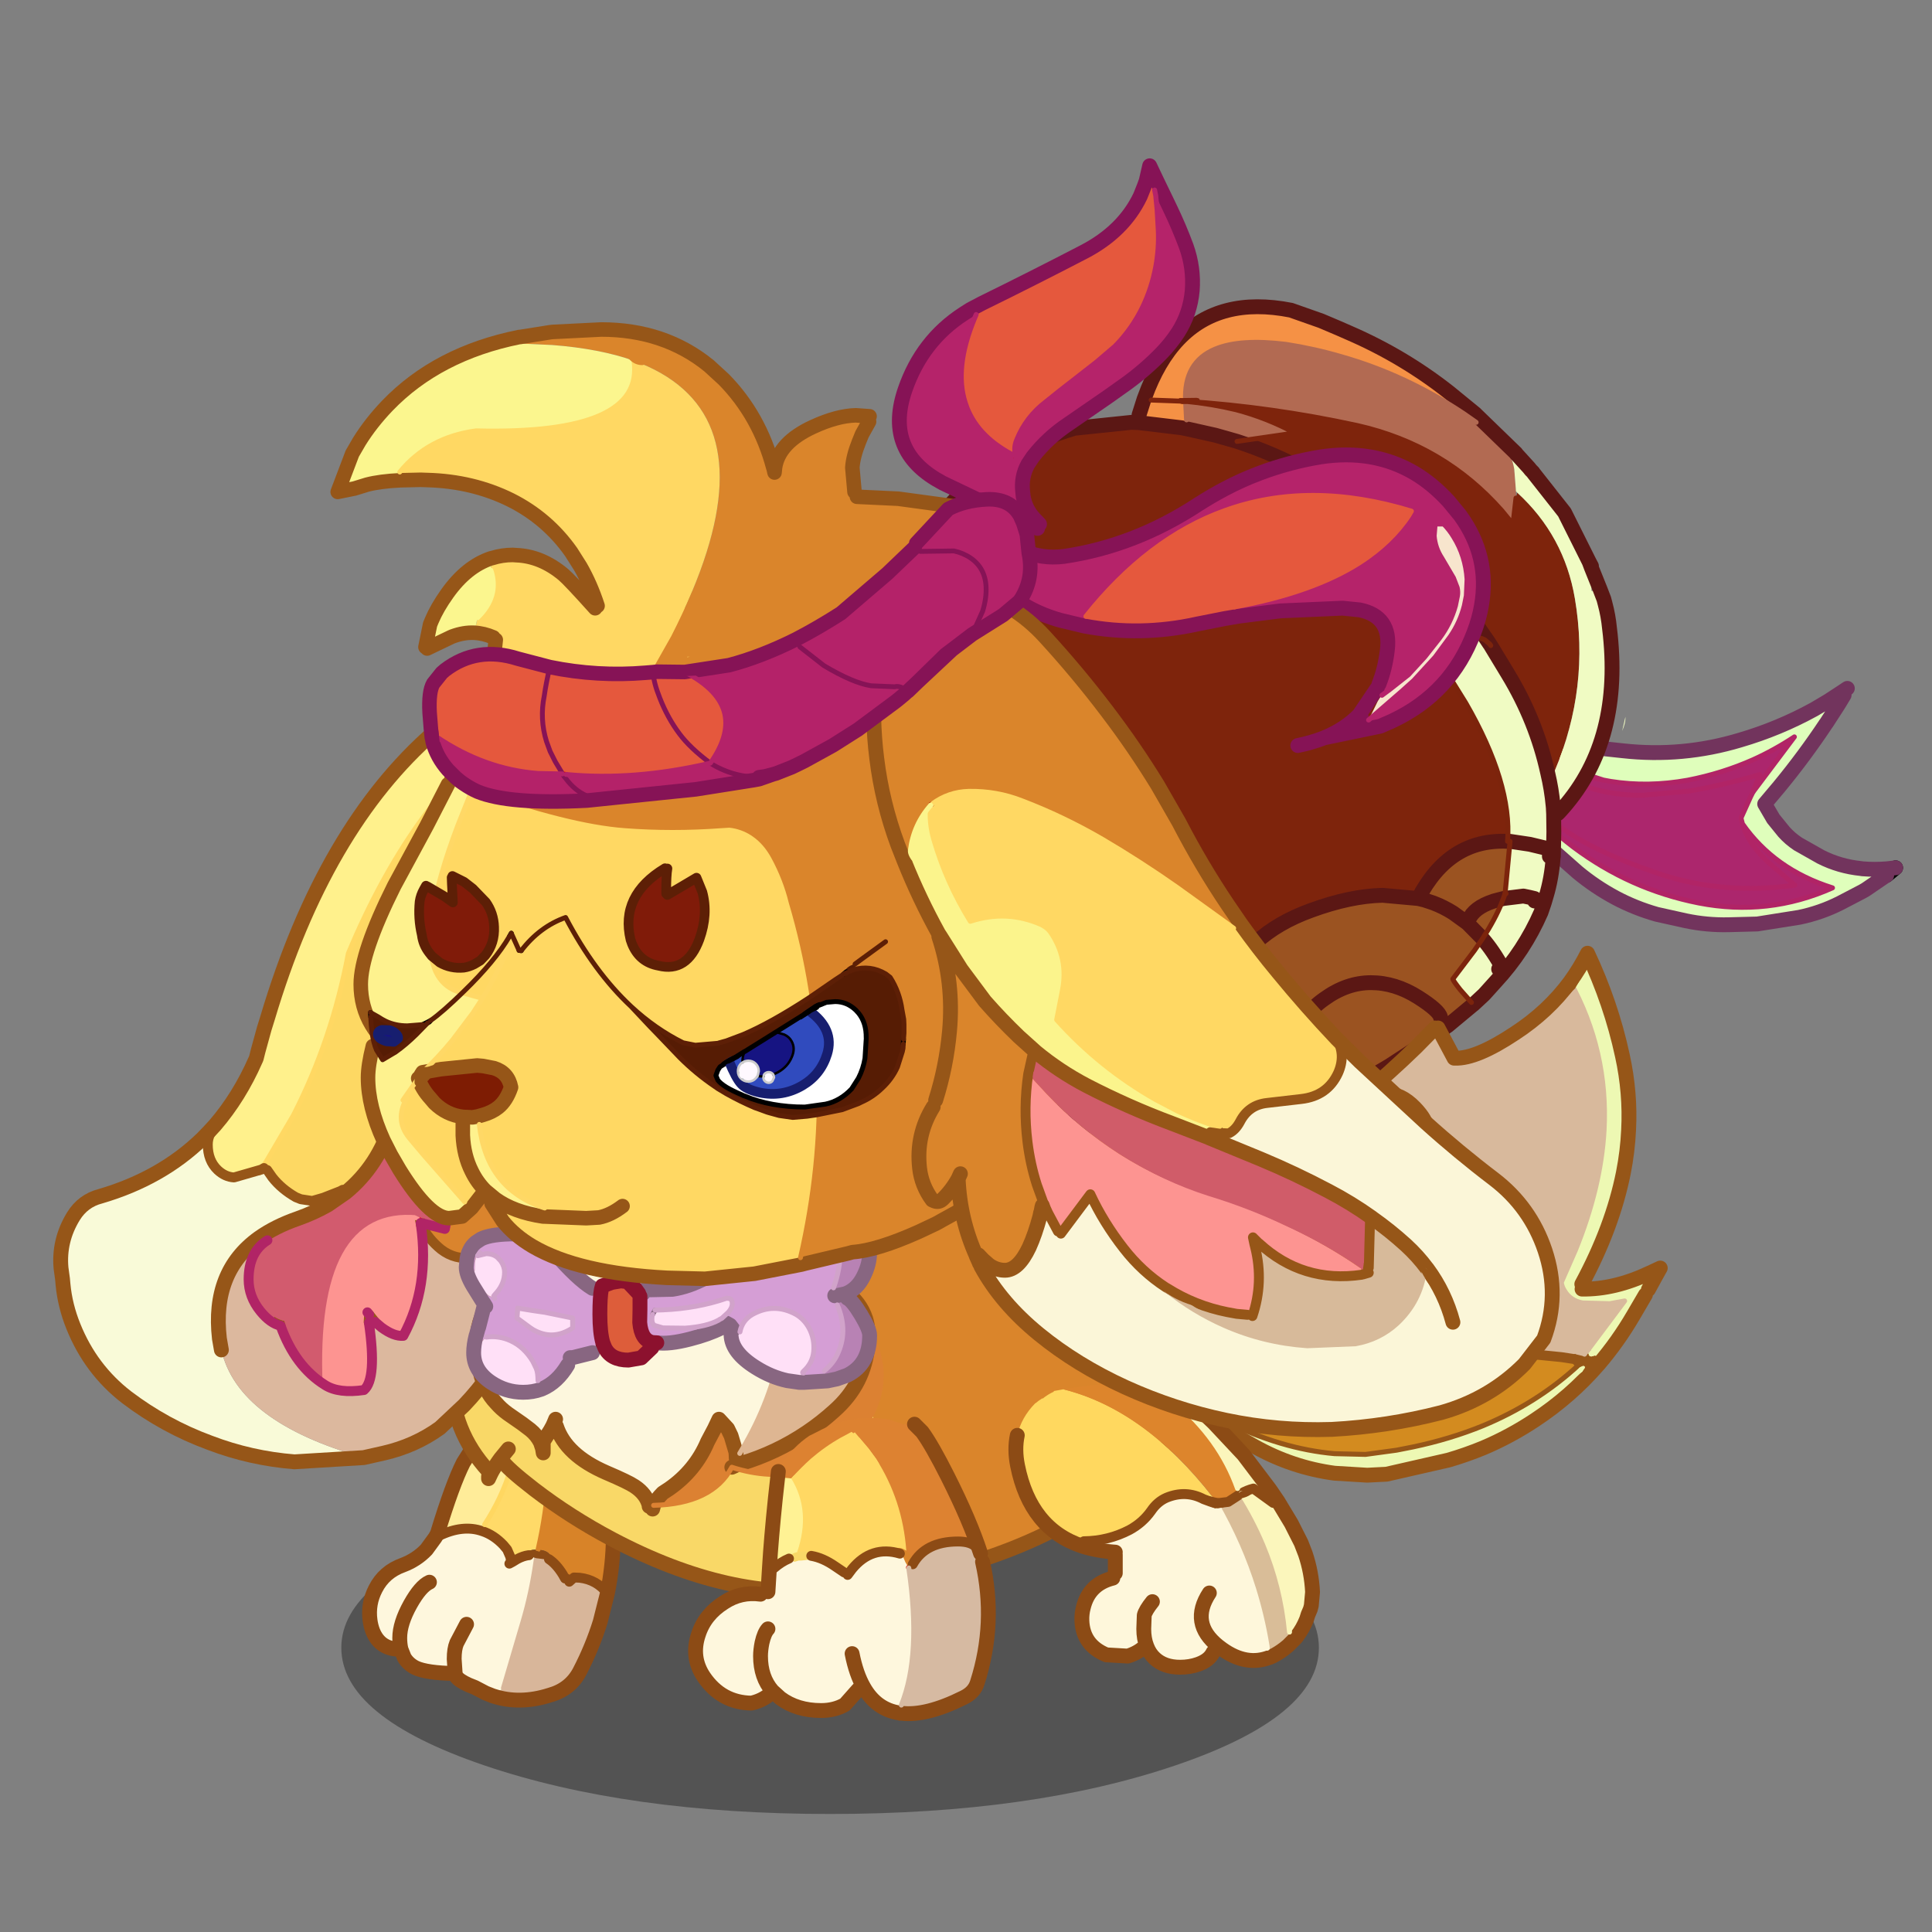 <svg xmlns:ffdec="https://www.free-decompiler.com/flash" xmlns:xlink="http://www.w3.org/1999/xlink" ffdec:objectType="frame" height="90" width="90" xmlns="http://www.w3.org/2000/svg"><rect width="100%" height="100%" fill="#808080" stroke="none"/><use ffdec:characterId="26" height="77.1" transform="translate(-.9 7.4)" width="89.7" xlink:href="#a"/><defs><g id="t" transform="translate(11.85 -46.45)"><use ffdec:characterId="1" height="53.65" transform="translate(146.912 101.384) scale(.535)" width="91.65" xlink:href="#b"/><use ffdec:characterId="2" height="173.3" transform="translate(80.228 61.689) scale(.535)" width="160.2" xlink:href="#c"/><use ffdec:characterId="3" height="61.7" transform="translate(94.148 77.708) scale(.535)" width="107" xlink:href="#d"/><use ffdec:characterId="4" height="108.45" transform="translate(97.748 131.562) scale(.535)" width="136" xlink:href="#e"/><use ffdec:characterId="6" height="34.45" transform="translate(27.15 189.5) scale(1.042)" width="101.4" xlink:href="#f"/><use ffdec:characterId="7" height="63.85" transform="translate(29.398 179.748) scale(.535)" width="52.25" xlink:href="#g"/><use ffdec:characterId="8" height="97.25" transform="translate(38.248 150.098) scale(.535)" width="166.45" xlink:href="#h"/><use ffdec:characterId="9" height="58.75" transform="translate(99.248 178.907) scale(.535)" width="62.95" xlink:href="#i"/><use ffdec:characterId="10" height="159.05" transform="translate(-3.975 103.098) scale(.535)" width="116.25" xlink:href="#j"/><use ffdec:characterId="11" height="53.15" transform="translate(40.975 164.808) scale(.535)" width="83.75" xlink:href="#k"/><use ffdec:characterId="12" height="43.5" transform="translate(39.848 157.348) scale(.535)" width="84.5" xlink:href="#l"/><use ffdec:characterId="13" height="76.25" transform="translate(86.672 46.453) scale(.535)" width="62.2" xlink:href="#m"/><use ffdec:characterId="14" height="61.5" transform="translate(64.648 182.464) scale(.535)" width="62.15" xlink:href="#n"/><use ffdec:characterId="15" height="145.1" transform="matrix(.524 0 0 .524 28.464 92.307)" width="161" xlink:href="#o"/><use ffdec:characterId="16" height="173" transform="translate(83.871 92.105) scale(.535)" width="140.1" xlink:href="#p"/><use ffdec:characterId="17" height="81.85" transform="matrix(.524 0 0 .524 25.974 64.164)" width="131.1" xlink:href="#q"/><use ffdec:characterId="18" height="61" transform="matrix(.523 -.026 .026 .523 34.876 85.604)" width="128.35" xlink:href="#r"/><use ffdec:characterId="24" height="52.95" transform="matrix(.524 0 0 .524 30.038 122.657)" width="111.05" xlink:href="#s"/></g><g id="b"><path d="M10.3 9.4q6.5 9.75 19.8 13.8h.05l1.35.25q7.55 1.2 15.55-.25Q54 21.85 60.3 19.05q4.3-1.95 8.3-4.6L60.45 25.3l-.1-.1-.2.55-.4.8-1.9 4.2V31l.25 1q6.45 9.25 18.2 12.95-13 5.8-27.05 3.05-13.9-2.75-25.3-11.3-5.6-4.25-10.3-9.6l-.2-.15-.45-.35L9.75 23v2l-.1-.2Q4.2 15.45 1.7 6.8L.4 1.75l3.65 3.2 5.4 3.9.85.55m51.2 12.7h.1v-.05l-.1.05q-7.85 2.25-14.2 3.3l-9.45.85q-8.65 0-14.8-3.3l-2.3-1.4-2.35-2-10-8.35-5.65-4.7 5.65 4.7 10 8.35 2.35 2 2.3 1.4q6.15 3.3 14.8 3.3l9.45-.85q6.35-1.05 14.2-3.3m-1.15 3.1 1.2-2.9.05-.2-.05.2-1.2 2.9M18.4 19.55l2.35.7q4.6 2 9.35 2.95-4.75-.95-9.35-2.95l-2.35-.7m-4.75 7.55q1.9 1.2 7.55 5.45 6.55 4.95 19.9 9.5 13.05 4.4 27.6 2.35l-4.75-4.05Q59.3 36.3 58.1 32q1.2 4.3 5.85 8.35l4.75 4.05q-14.55 2.05-27.6-2.35-13.35-4.55-19.9-9.5-5.65-4.25-7.55-5.45m16.45-3.9q-9.25-2.15-21.7-12 12.45 9.85 21.7 12" fill="#ac266d" fill-rule="evenodd" transform="translate(1.1 -.25)"/><path d="M87.25 42.4 83 45.3l-.6.35L77.9 48q-3.95 2-8.3 2.9l-8.5 1.35-5.75.15q-4.45.1-8.7-.8l-5.85-1.3q-4.4-1.25-8.35-3.35-4.1-2.2-7.65-5.15l-6.4-5.65-2.1-2.25-3.4-4.35-2.7-3.85-.45-.7v-2L13 26.6l.1.15.35.2.2.15q4.7 5.35 10.3 9.6 11.4 8.55 25.3 11.3 14.05 2.75 27.05-3.05Q64.55 41.25 58.1 32l-.25-1v-.25l1.9-4.2.4-.8.3-.45 8.15-10.85q-4 2.65-8.3 4.6-6.3 2.8-13.25 4.15-8 1.45-15.55.25l-1.35-.25h-.05Q16.8 19.15 10.3 9.4l3.1 1.85.3.15q4.35 2.85 8.2 3.85l1.35.55 4.9.75 1.1.2 4.65.5q12.05 1.35 23.7-2.15 7.85-2.3 14.95-6.2L75 7.45l.5-.3 2.75-1.8.4.65-.9 1.5-.5.8-2.2 3.4-.05.05q-4.35 6.55-9.45 12.75L62.6 28l1.75 3 2.15 2.65q1.2 1.35 2.85 2.45l4.6 2.6q3.75 1.9 8.1 2.35l.3.05q2.45.2 4.9 0l1.8-.2-1.8 1.5" fill="#dffebb" fill-rule="evenodd" transform="translate(1.1 -.25)"/><path d="M10.3 9.4q6.5 9.75 19.8 13.8h.05l1.35.25q7.55 1.2 15.55-.25Q54 21.85 60.3 19.05q4.3-1.95 8.3-4.6L60.45 25.3l-.3.45-.4.8-1.9 4.2m0 .25.25 1q6.45 9.25 18.2 12.95-13 5.8-27.05 3.05-13.9-2.75-25.3-11.3-5.6-4.25-10.3-9.6l-.2-.15-.35-.2-.1-.15L9.75 23m51.75-.9q-7.85 2.25-14.2 3.3l-9.45.85q-8.65 0-14.8-3.3l-2.3-1.4-2.35-2-10-8.35-5.65-4.7M61.5 22.1l.1-.05v.05l-.05.2-1.2 2.9-.2.55M58.1 32q1.2 4.3 5.85 8.35l4.75 4.05q-14.55 2.05-27.6-2.35-13.35-4.55-19.9-9.5-5.65-4.25-7.55-5.45m16.45-3.9q-4.75-.95-9.35-2.95l-2.35-.7m-4.95 7.4L13 26.6M8.4 11.2q12.45 9.85 21.7 12" fill="none" stroke="#b12466" stroke-linecap="round" stroke-linejoin="round" transform="translate(1.1 -.25)"/><path d="m88.35 42.15 1.8-1.5M30.35 16.5l-1.1-.2-4.9-.75M23 15q-3.85-1-8.2-3.85" fill="none" stroke="#000" stroke-linecap="round" stroke-linejoin="round" stroke-width="3"/><path d="M11.3 25.45 14 29.3l3.4 4.35 2.1 2.25 6.4 5.65q3.55 2.95 7.65 5.15 3.95 2.1 8.35 3.35l5.85 1.3q4.25.9 8.7.8L62.2 52l8.5-1.35q4.35-.9 8.3-2.9l4.5-2.35.6-.35 4.25-2.9m1.8-1.5-1.8.2q-2.45.2-4.9 0l-.3-.05q-4.35-.45-8.1-2.35l-4.6-2.6q-1.65-1.1-2.85-2.45l-2.15-2.65-1.75-3 2.95-3.5q5.1-6.2 9.45-12.75l.05-.05 2.2-3.4.5-.8.9-1.5m-.4-.65L76.6 6.9l-.5.3-2.45 1.45q-7.1 3.9-14.95 6.2Q47.05 18.35 35 17l-4.65-.5m-6-.95L23 15l-1.75-.7q-3.35-1.4-6.45-3.15l-.3-.15-3.1-1.85m69-4.75-1.05.7m-50.1 11.2-4.9-.95L23 15m-12.15 9.75-.1-.2Q5.3 15.2 2.8 6.55L1.5 1.5l3.65 3.2 5.4 3.9" fill="none" stroke="#72345d" stroke-linecap="round" stroke-linejoin="round" stroke-width="3"/><path d="m9.45 8.85.85.55" fill="none" stroke="#72345d" stroke-linecap="round" stroke-linejoin="round" transform="translate(1.1 -.25)"/></g><g id="c"><path d="m60.45 23.85 8.75 1.05 1 .2 5.8 1.3 4.4 1.25 11.7-1.7q-5.65-3.05-11.9-4.7-5-1.2-10.2-1.7 17.5 1.15 34.7 4.9 17.5 3.95 29.2 17.2l2.25 2.75v-.05l.6-5.25.25-1.1q9.5 8.7 11.65 21.4 3.05 18-4.1 34.85l-1.4.35q-2.3-10.55-8.05-20l-3.45-5.7-.2-.3-.7-1.05-.3.2q-.9-.5-2.1-.5-1.65 0-3.35 1.5-2 1.75-2 4.25l.5 2.5 3.1 5q9.35 16.2 8.45 27.95-11.8-.55-18.05 11.55l-7.2-.65q-6.55.15-14.45 3.05-27 9.75-16.65 45.35v.05l-.95.25-7.2 1.45-3.5.75-2.7.5-.55-.15-2.6-7.3q-1.3-3.35-3-6.55-1.75-3.25-3.85-6.25-2.15-3.15-4.65-6.05l-4.9-5.15-5.25-4.6-5.55-4q-2.85-1.95-5.9-3.55-3-1.6-6.1-2.9-3.25-1.35-6.55-2.4l-6.75-2-4.15-.75-3-.55-1.4-2.65.15-3.35Q1.9 86.2 10.55 61.3 20.4 33 47.55 25l11.5-1.2 1.4.05m76.25 13.9.05.05v.05l-.05-.1m-5.95 29.8q-9.7-14.2-23.1-25.05-12.3-9.95-27.25-14.85 14.95 4.9 27.25 14.85 13.4 10.85 23.1 25.05" fill="#7e240c" fill-rule="evenodd" transform="translate(1.35 1.05)"/><path d="m128.15 141.4-.2.15-5.05 4.2-.1.05-5.45 3.95-6.2 4.05q-3.15 1.9-6.4 3.6l-6.5 3.25L95 162.1l-3.45 1.3-6.8 2.5-5.6 1.75-.45.1q-10.35-35.6 16.65-45.35 7.9-2.9 14.45-3.05l7.2.65q6.25-12.1 18.05-11.55h.5l-1 10.55h-.05l-.05.3-.25.7-.35.9q-1.3 3.25-3.85 7.2l-1.65 2.4-4.35 5.75q0 .3 1.5 2.2l2.25 2.55.4.4m6.05-21.4-1.9.5-1.1.4q-3.55 1.45-4.25 4.1l-2.9-2.1q-1.9-1.2-4-2l-1.8-.6-1.25-.3 1.25.3 1.8.6q2.1.8 4 2l2.9 2.1q.7-2.65 4.25-4.1l1.1-.4 1.9-.5m-7.25 5 3.05 3.1-3.05-3.1m-5.45 19q-.25-1.35-4.5-4.05-4.65-2.95-9.55-2.95T98 140.3q-4.6 3.25-5.55 7.75-.95 4.45.1 8 .9 3.15 1.95 4.95-1.05-1.8-1.95-4.95-1.05-3.55-.1-8 .95-4.5 5.55-7.75 4.55-3.3 9.45-3.3 4.9 0 9.55 2.95 4.25 2.7 4.5 4.05" fill="#9b5321" fill-rule="evenodd" transform="translate(1.35 1.05)"/><path d="M70.2 25.1v-1.8l-.2-3.75q-.4-7.9 6-10.55 5.05-2.1 14.3-.95 5.75.9 11.2 2.5 13 3.7 24.7 11.5l2.5 1.75.05-1.5 8 7.75-1 .95q.4.8.65 2.25l.3 3.8.05.7h-.05l.05.1v1.25l-.6 5.25q-.4-.6 0 .05-.4-.65 0-.05v.05l-2.25-2.75q-11.7-13.25-29.2-17.2-17.2-3.75-34.7-4.9 5.2.5 10.2 1.7 6.25 1.65 11.9 4.7l-11.7 1.7L76 26.4l-5.8-1.3" fill="#b26a52" fill-rule="evenodd" transform="translate(1.35 1.05)"/><path d="m60.6 22.3 1.05-3.3.05-.05.05-.1v-.1Q64.4 11.4 68.6 7q8.3-8.7 22.7-5.85l6.1 2.15 3.65 1.55 2.05.9q10.95 4.75 20.2 12.05l5.2 4.25.2.2v1.55l-2.5-1.75q-11.7-7.8-24.7-11.5-5.45-1.6-11.2-2.5Q81.05 6.9 76 9q-6.4 2.65-6 10.55l.2 3.75v1.8l-1-.2-8.75-1.05.15-1.55m2.45-3 6.95.25-6.95-.25" fill="#f59145" fill-rule="evenodd" transform="translate(1.35 1.05)"/><path d="M136.75 30.05v.05l2.6 2.85.4.5.5.55 6.3 8 5 10 .45.85v5h.95l.8-.3.75 1.95.25.95q.65 2.4.9 5l.15 1.3q2.3 22.2-10.25 35.75l-.35.35-.85.05.05 3.65-.1 4.95-.05.25q-.3 4.15-1.4 7.8l-.4 1.35-.65 1.9q-3.4 7.8-9.2 14.05l-2.3 2.55-2.15 2-.4-.4-2.25-2.55q-1.5-1.9-1.5-2.2l4.35-5.75 1.65-2.4q2.55-3.95 3.85-7.2l.35-.9.25-.7.05-.05.05-.1q.05-.15.2-.15h-.2l1-10.55h-.5q.9-11.75-8.45-27.95l-3.1-5-.5-2.5q0-2.5 2-4.25 1.7-1.5 3.35-1.5 1.2 0 2.1.5l1 .85.2.3 3.45 5.7q5.75 9.45 8.05 20l1.4-.35q7.15-16.85 4.1-34.85Q146.5 46.7 137 38l-.25-.25-.05-.7-.3-3.8q-.25-1.45-.65-2.25l1-.95m7.5 71.2q-.3-3.3-1.1-6.65.8 3.35 1.1 6.65l.05.55v.15l.3-.2h.05l-.4-.5m.1 1.65-.05-.95.05.95m7.2-50.9.45 1.2-.45-1.2m-8.05 59.5V110l-3.95-.95-4-.6 4 .6 3.95.95v1.5m15.25-27.75.1-.45q.1 1.15-.65 2.85l.55-2.4M140.5 120.5v-.5l-1.05-.25-1.2-.25-4.05.5 4.05-.5 1.2.25 1.05.25v.5m-7.25 13.75.75-.25q-1.8-3.35-4-5.9 2.2 2.55 4 5.9l-.75.25" fill="#f0fbc3" fill-rule="evenodd" transform="translate(1.35 1.05)"/><path d="m63.8 170.6-7.75-2.9-5.35-2.35q-3.15-1.55-6.2-3.25l-6.05-3.7-5.65-4-5.35-4.35-5-4.55-4.8-4.85-4.45-5.1-4.1-5.4-3.85-5.65-1.7-2.7-2-3.25 3 .55 4.15.75 6.75 2q3.3 1.05 6.55 2.4 3.1 1.3 6.1 2.9 3.05 1.6 5.9 3.55l5.55 4 5.25 4.6 4.9 5.15q2.5 2.9 4.65 6.05 2.1 3 3.85 6.25 1.7 3.2 3 6.55l2.6 7.3" fill="#661d0c" fill-rule="evenodd" transform="translate(1.35 1.05)"/><path d="m130.05 23.3-.2-.2-5.2-4.25q-9.25-7.3-20.2-12.05l-2.05-.9-3.65-1.55-6.1-2.15q-14.4-2.85-22.7 5.85-4.2 4.4-6.85 11.75v.1l-.05.1-.05.05-1.05 3.3m-.15 1.55 8.75 1.05 1 .2 5.8 1.3 4.4 1.25Q96.7 33.6 109 43.55q13.4 10.85 23.1 25.05l.7 1.05m-2.7-46.3-.05-.05m.05.05 8 7.75v.05l2.6 2.85.4.5.45.45.05.1 6.3 8 5 10 .45.85m0 .35 1.75 4.35.75 1.95.25.95q.65 2.4.9 5l.15 1.3q2.3 22.2-10.25 35.75l-.35.35m-.85.05.05 3.65-.1 4.95-.05.25q-.3 4.15-1.4 7.8l-.4 1.35-.65 1.9q-3.4 7.8-9.2 14.05l-2.3 2.55-2.15 2-.2.15-5.05 4.2-.1.05-5.45 3.95-6.2 4.05q-3.15 1.9-6.4 3.6l-6.5 3.25-3.25 1.45-3.45 1.3-6.8 2.5-5.6 1.75q-.15.15-.15.35l-.3-.2-.95.25-7.2 1.45-3.5.75-2.7.5-.55-.15-7.75-2.9-5.35-2.35q-3.15-1.55-6.2-3.25l-6.05-3.7-5.65-4-5.35-4.35-5-4.55-4.8-4.85-4.45-5.1-4.1-5.4-3.85-5.65-1.7-2.7-2-3.25-1.4-2.65.15-3.35q1.6-26.35 10.25-51.25 9.85-28.3 37-36.3l11.5-1.2 1.4.05m82.7 70.75q.8 3.35 1.1 6.65l.05.55v.15l.05.95m.3-1.15h-.05l-.3.2M133 69.95l3.45 5.7q5.75 9.45 8.05 20m8.85-41.4-.45-1.2m-16.5 56.45h.5l4 .6 3.95.95v1.5m-79.7 59.1-2.6-7.3q-1.3-3.35-3-6.55-1.75-3.25-3.85-6.25-2.15-3.15-4.65-6.05l-4.9-5.15-5.25-4.6-5.55-4q-2.85-1.95-5.9-3.55-3-1.6-6.1-2.9-3.25-1.35-6.55-2.4l-6.75-2-4.15-.75-3-.55m77.15 49.25v-.05Q69.7 133.2 96.7 123.45q7.9-2.9 14.45-3.05l7.2.65q6.25-12.1 18.05-11.55m-55.9 59.2-.45.15m55.5-47.8 4.05-.5 1.2.25 1.05.25v.5m-10.5 7.6q2.2 2.55 4 5.9l-.75.25m-16.25-14.25 1.25.3 1.8.6q2.1.8 4 2l2.9 2.1q.7-2.65 4.25-4.1l1.1-.4 1.9-.5m-4.2 8.1-3.05-3.1m-32.45 36q-1.05-1.8-1.95-4.95-1.05-3.55-.1-8 .95-4.5 5.55-7.75 4.55-3.3 9.45-3.3 4.9 0 9.55 2.95 4.25 2.7 4.5 4.05" fill="none" stroke="#5b1714" stroke-linecap="round" stroke-linejoin="round" stroke-width="3"/><path d="m131.45 68.6.2.3m-1.2-1.15 1 .85m-1-.85q-.9-.5-2.1-.5-1.65 0-3.35 1.5-2 1.75-2 4.25l.5 2.5 3.1 5q9.35 16.2 8.45 27.95m-.6 10.85.05-.05.05-.1q.05-.15.2-.15h-.25l-.05.3-.25.7-.35.9q-1.3 3.25-3.85 7.2l-1.65 2.4-4.35 5.75q0 .3 1.5 2.2l2.25 2.55m6.8-22 1-10.55" fill="none" stroke="#7c240c" stroke-linecap="round" stroke-linejoin="round" transform="translate(1.35 1.05)"/><path d="m70 19.55-6.95-.25m73.1 25.05q-.4-.6 0 .05l-2.25-2.75q-11.7-13.25-29.2-17.2-17.2-3.75-34.7-4.9 5.2.5 10.2 1.7 6.25 1.65 11.9 4.7l-11.7 1.7m55.75 16.7.6-5.25" fill="none" stroke="#7e240c" stroke-linecap="round" stroke-linejoin="round" transform="translate(1.35 1.05)"/><path d="m70.2 23.3-.2-3.75q-.4-7.9 6-10.55 5.05-2.1 14.3-.95 5.75.9 11.2 2.5 13 3.7 24.7 11.5l2.5 1.75" fill="none" stroke="#b26a52" stroke-linecap="round" stroke-linejoin="round" transform="translate(1.35 1.05)"/><path d="m68.8 19.95-.2-.55v-.35l.15-.15 3.5-.05.4.1q.2.1.2.45l-.2.55-.4.15h-3l-.45-.15" fill="#7e240c" fill-rule="evenodd" transform="translate(1.35 1.05)"/></g><g id="d"><path d="m.5 14.5 10.25 5.05q4 1.8 8.45 1.25 14.35-2.1 27.15-10.5 2.65-1.7 5.4-3.15 3.4-1.8 7-3.15Q64.7 1.75 71.05.7 81.8-.95 90.15 4 93.8 6.2 97 9.7l2.3 2.8q6.05 8.35 4.3 18.25-.45 2.65-1.5 5.4Q97.5 48.4 85.65 54l-2.15.95-.35.15-11.35 2.35q4.2-1.7 7.1-4.65l.1.2q.2.25.3.15l.1-.15.7-.1q.7 0 .7.95l6.7-5.8 2.45-2.2 4.3-4.7 3.1-4.2q1.95-2.85 2.8-6.2l.4-2 .15-3.35q-.3-4.7-2.7-8.55-.8-1.35-2-2.6h-1.75l-.2 2.4q.2 2.45 1.55 4.5l2.35 4 .75 1.95q.2.85.05 1.7l-.4 1.95q-1 3.6-3.25 6.6l-2.95 3.75-3.3 3.6-3.8 3-1.55 1.15.55-2.1-.05-.2-.1-.05-.5.5-.2-.2-.3-.2q1.25-3.1 1.7-6.95.8-6.75-5.6-8.05l-3.45-.35L63 31.8l-8.3 1.05-1-1.85q15.8-2.9 25.3-8.95 6.35-4.1 9.95-9.55l.5-.85q-20.6-6.3-37.7-.1Q36.3 17.1 23.7 32.9l-.35 1.95-4.8-1.15Q4.15 29.65 0 15.5l.5-1m82.05 32.9-.1.5-.05-.2.15-.3" fill="#b5236a" fill-rule="evenodd" transform="translate(1.5 1.2)"/><path d="m23.35 34.85.35-1.95q12.6-15.8 28.05-21.35 17.1-6.2 37.7.1l-.5.85q-3.6 5.45-9.95 9.55Q69.5 28.1 53.7 31l1 1.85-2.95.5-5.55 1.1q-11.5 2.55-22.85.4" fill="#e5583d" fill-rule="evenodd" transform="translate(1.5 1.2)"/><path d="m83.5 48.85 1.55-1.15 3.8-3 3.3-3.6 2.95-3.75q2.25-3 3.25-6.6l.4-1.95q.15-.85-.05-1.7l-.75-1.95-2.35-4q-1.35-2.05-1.55-4.5l.2-2.4H96q1.2 1.25 2 2.6 2.4 3.85 2.7 8.55l-.15 3.35-.4 2q-.85 3.35-2.8 6.2l-3.1 4.2-4.3 4.7-2.45 2.2-6.7 5.8 1.85-3.8q.45-.8.85-1.2" fill="#f7e5cd" fill-rule="evenodd" transform="translate(1.5 1.2)"/><path d="M80.8 54.35q-.1.1-.3-.15l-.1-.2q-2.9 2.95-7.1 4.65l11.35-2.35.35-.15 2.15-.95Q99 49.6 103.6 37.35q1.05-2.75 1.5-5.4 1.75-9.9-4.3-18.25l-2.3-2.8q-3.2-3.5-6.85-5.7Q83.3.25 72.55 1.9q-6.35 1.05-12.3 3.3-3.6 1.35-7 3.15-2.75 1.45-5.4 3.15Q35.05 19.9 20.7 22q-4.45.55-8.45-1.25L2 15.7l-.5-.25m0 1.25q4.15 14.15 18.55 18.2l4.8 1.15q11.35 2.15 22.85-.4l5.55-1.1 2.95-.5L64.5 33l12.55-.55 3.45.35q6.4 1.3 5.6 8.05-.45 3.85-1.7 6.95m-.35.8-.15.3M68 60.2q2.7-.55 5.05-1.45l.25-.1M84.05 48.6 80.4 54" fill="none" stroke="#861356" stroke-linecap="round" stroke-linejoin="round" stroke-width="3"/><path d="M23.7 32.9q12.6-15.8 28.05-21.35 17.1-6.2 37.7.1l-.5.85q-3.6 5.45-9.95 9.55Q69.5 28.1 53.7 31" fill="none" stroke="#e5583d" stroke-linecap="round" stroke-linejoin="round" transform="translate(1.5 1.2)"/><path d="m83.5 48.85 1.55-1.15 3.8-3 3.3-3.6 2.95-3.75q2.25-3 3.25-6.6l.4-1.95q.15-.85-.05-1.7l-.75-1.95-2.35-4q-1.35-2.05-1.55-4.5l.2-2.4H96q1.2 1.25 2 2.6 2.4 3.85 2.7 8.55l-.15 3.35-.4 2q-.85 3.35-2.8 6.2l-3.1 4.2-4.3 4.7-2.45 2.2-6.7 5.8" fill="none" stroke="#b5236a" stroke-linecap="round" stroke-linejoin="round" transform="translate(1.5 1.2)"/></g><g id="e"><path d="M72.65 29.3q5.7-4.75 11-9.9l3.85-3.9h.6l3.25 6.1h.2q4.3.15 12.05-5 6.75-4.4 11.2-10.45 7.7 14 6.85 30-.65 11.6-5.8 24.25L113 66.9q.15.95.65 1.7 1.2 2 3.65 2.45l5.5.15 3-.55-7.15 9.55.15.1.3.45-.1.5-.65.1-.55-.1-.1.15-.3 1.25-.7-.1h-.05l-3.6-.55-7.05-.7-.55-.1q-8.2-1.15-8.2-6.2 0-4.6 2.25-8.8 2.25-4.2 2.25-5.85 0-5.05-4.55-5.7l-1.05-.1-3.9-.25q-1.75-.4-1.75-2.2l.15-.7.5-1.55.6-2.1q0-3.1-3.85-3.75-3.9-.6-3.9-1.5 0-.55 1.15-3.35l1.05-3 .05-.55q0-1.75-2.5-4.35-2.9-3-6.25-3-1.9 0-2.95.55l-1.55.95-.35-.45" fill="#d8b99c" fill-rule="evenodd" transform="translate(1.5 1.1)"/><path d="M114.8 6.15q1.95-2.7 3.5-5.75 4.75 10.05 7.05 20.7 1.65 7.5 1.25 15.05-.2 4.3-1.05 8.6-2.2 11-8.4 22.5l.05 1q6.55.1 13.65-3.25l1.2.7-1.45 2.65-.25.4-.35.65-2.4 4.1q-3.15 5.4-7.1 10h-.05v.05q-5.55 6.4-12.75 11.15-5.05 3.35-10.5 5.65-3.4 1.4-7 2.45l-12.5 2.85-3.9.2-6.6-.4q-8.55-1.15-16.15-5.4l-5.85-3.3V95q11.25 5.55 22 6.5l6.25.15 6.25-.85 3.3-.65q7.6-1.6 14.2-4.3 10.95-4.55 19.25-12.2l.2-1.1h.05l.7.1.3-1.25.1-.15.55.1.65-.1.1-.5-.3-.45-.15-.1 7.15-9.55-3 .55-5.5-.15q-2.45-.45-3.65-2.45-.5-.75-.65-1.7l2.85-6.5q5.15-12.65 5.8-24.25.85-16-6.85-30m5.65 77.35q-1.3-.5-3.05-.85 1.75.35 3.05.85m0 .05-2 1.2 2-1.2" fill="#edf8b3" fill-rule="evenodd" transform="translate(1.5 1.1)"/><path d="m45.2 96.75-.75-.45-1.6-.9-1.8-1-.1-.05-4-2.25-1-.75-5.1-3-3.4-2-6.4-3.55-10.35-5.65-8.5-4.7q-2.2-2-2.2-5.2 0-1.35.95-3.4L2 62q6.45-9.75 18.85-12.2 6.3-1.25 11.65-.3 11.95-.2 22.1-6.9 8.5-5.55 16.35-11.95l1.7-1.35.35.45 1.55-.95q1.05-.55 2.95-.55 3.35 0 6.25 3 2.5 2.6 2.5 4.35l-.05.55-1.05 3Q84 41.95 84 42.5q0 .9 3.9 1.5 3.85.65 3.85 3.75l-.6 2.1-.5 1.55-.15.7q0 1.8 1.75 2.2l3.9.25 1.05.1q4.55.65 4.55 5.7 0 1.65-2.25 5.85-2.25 4.2-2.25 8.8 0 5.05 8.2 6.2l.55.1 7.05.7 3.6.55-.2 1.1q-8.3 7.65-19.25 12.2-6.6 2.7-14.2 4.3l-3.3.65-6.25.85-6.25-.15q-10.75-.95-22-6.5v1.75m0-1.75-.25-.1-3.25-1.75 3.25 1.75.25.1" fill="#d38b1f" fill-rule="evenodd" transform="translate(1.5 1.1)"/><path d="M116.3 7.25q1.95-2.7 3.5-5.75 4.75 10.05 7.05 20.7 1.65 7.5 1.25 15.05-.2 4.3-1.05 8.6-2.2 11-8.4 22.5m.05 1q6.55.1 13.65-3.25l2.15-1-.95 1.7-1.45 2.65m-.6 1.05-2.4 4.1q-3.15 5.4-7.1 10l-.05.05q-5.55 6.4-12.75 11.15-5.05 3.35-10.5 5.65-3.4 1.4-7 2.45l-12.5 2.85-3.9.2-6.6-.4q-8.55-1.15-16.15-5.4l-5.85-3.3-.75-.45-1.6-.9-1.8-1-.1-.05-4-2.25-1.1-.6q-2.6-1.45-5-3.15l-3.4-2-6.4-3.55-10.35-5.65-8.5-4.7q-2.2-2-2.2-5.2 0-1.35.95-3.4L3.5 63.1q6.45-9.75 18.85-12.2 6.3-1.25 11.65-.3 11.95-.2 22.1-6.9 8.5-5.55 16.35-11.95l1.7-1.35q5.7-4.75 11-9.9L89 16.6m.6 0 3.25 6.1h.2q4.3.15 12.05-5 6.75-4.4 11.2-10.45m2.6 76.5q1.75.35 3.05.85h.05l-.05.05-2 1.2m-1.8-2.2h.05l.7.1m-86.55 5.7 5.1 3 1 .75" fill="none" stroke="#965618" stroke-linecap="round" stroke-linejoin="round" stroke-width="3"/><path d="m130.6 68.35-.25.4-.35.65m-13.55 14.25q-8.3 7.65-19.25 12.2-6.6 2.7-14.2 4.3l-3.3.65-6.25.85-6.25-.15q-10.75-.95-22-6.5l-.25-.1-3.25-1.75" fill="none" stroke="#965618" stroke-linecap="round" stroke-linejoin="round" transform="translate(1.5 1.1)"/><path d="M114.8 6.15q7.7 14 6.85 30-.65 11.6-5.8 24.25L113 66.9q.15.95.65 1.7 1.2 2 3.65 2.45l5.5.15 3-.55-7.15 9.55m-.85 1.05-.1.15" fill="none" stroke="#d8b99c" stroke-linecap="round" stroke-linejoin="round" transform="translate(1.5 1.1)"/><path d="m74.5 30.85 1.55-.95q1.05-.55 2.95-.55 3.35 0 6.25 3 2.5 2.6 2.5 4.35l-.05.55-1.05 3q-1.15 2.8-1.15 3.35 0 .9 3.9 1.5 3.85.65 3.85 3.75l-.6 2.1-.5 1.55-.15.7q0 1.8 1.75 2.2l3.9.25 1.05.1q4.55.65 4.55 5.7 0 1.65-2.25 5.85-2.25 4.2-2.25 8.8 0 5.05 8.2 6.2l.55.1 7.05.7 3.6.55" fill="none" stroke="#965618" stroke-linecap="round" stroke-linejoin="round" stroke-width="2"/><path d="m117.5 81.8-1.45-.35q-1-.4-1-.85l1.45.3q1.25.4 1.4.55 0 .35-.4.35" fill="#d8b99c" fill-rule="evenodd" transform="translate(1.5 1.1)"/><path d="m119.35 79.35.05.2-1.4 2.1-.95-.35-.85-.7v-.25l.3-.05 1.05.45q.45 0 .85-.7.45-.65.95-.7" fill="#d8b99c" fill-rule="evenodd" transform="translate(1.5 1.1)"/><path d="M119.8 80.8q0 .4-.95 1.1l-.3-.45.25-.6q.3-.35.95-.35l.05.3" fill="#edf8b3" fill-rule="evenodd" transform="translate(1.5 1.1)"/><path d="m119.9 80.45-.25.55-.8.65-.3-.35q0-.2 1.05-1.25l.3.4" fill="#edf8b3" fill-rule="evenodd" transform="translate(1.5 1.1)"/><path d="m119.15 81.9-.6-.25v-.55l.6.15.4.2-.4.45" fill="#edf8b3" fill-rule="evenodd" transform="translate(1.5 1.1)"/><path d="m120.05 81.25-.65.55-.25-.05-.1-.25.15-.4q.2-.3.7-.1l.15.25" fill="#edf8b3" fill-rule="evenodd" transform="translate(1.5 1.1)"/><path d="M120.3 81.1q0 .4-.85.7l-.3-.05-.1-.25.4-.4q.45-.3.8-.25l.05.25m-2.75 3.25-.3.6-.55.35-.3-.05-.1-.25.35-.5q.45-.45.85-.4l.05.25" fill="#edf8b3" fill-rule="evenodd" transform="translate(1.5 1.1)"/><path d="m117.8 84.15-.55.75-.9.75-.3-.35.65-.8q.65-.65 1.05-.65l.05.3" fill="#edf8b3" fill-rule="evenodd" transform="translate(1.5 1.1)"/><path d="M117.65 84q0 .4-1 .9l-.25-.05-.1-.25.5-.55q.45-.3.8-.3l.05.25" fill="#edf8b3" fill-rule="evenodd" transform="translate(1.5 1.1)"/><path d="m117.4 84.25-.2.3-.35.25-.3-.3q0-.45.55-.55l.3.3" fill="#edf8b3" fill-rule="evenodd" transform="translate(1.5 1.1)"/><path d="M116.05 5.45q0 .55-2.7 3.1l-.3-.3 1-1.6q1.1-1.45 1.95-1.5l.05.3" fill="#965618" fill-rule="evenodd" transform="translate(1.5 1.1)"/><path d="m116.55 6.15-.75 1.35-1.05 1.05q-.65 0-.65-.7l.2-.85-.7.05-.3-.35.85-1.25q1-1.2 1.85-.95l.05.15-.3.45q-.3.3-.3.55l.1.3.05.15q.25-.25.45-.25l.45.05.05.25" fill="#965618" fill-rule="evenodd" transform="translate(1.5 1.1)"/></g><g id="g"><path d="m38.6 1.35 1.7 1.15q2.25 1.75 4.45 4.7 2.8 3.75 3.55 8.35 2.05 12.4-.25 23.7-2.15-2.75-5.6-3.15l-1.15-.05-.95.85-.6-.65h-.25l-.45-.8q-1.3-2.1-2.8-3.1l.1-.05.15-.2.1-.35q-.5-1.2-2.55-1.3v-.05q3.4-14.8 1.7-28.8l2 .5h.2l.35-.15V1.9l.3-.55" fill="#d88328" fill-rule="evenodd" transform="translate(1.5 1.5)"/><path d="m48.05 39.25-.05.2L46.6 45q-1.6 5.15-4.15 10.05-1.9 3.6-6 4.75-6.1 1.95-11.45.2l2.05-1.6L31 45q1.7-5.75 2.6-12l.15-1.1 2.1.45h.4q1.5 1 2.8 3.1l.45.8h.25l.6.65.95-.85 1.15.05q3.45.4 5.6 3.15" fill="#d8b69a" fill-rule="evenodd" transform="translate(1.5 1.5)"/><path d="M29.45 1.15q2.5-1.3 5-1.1l.05.15q-.4.1-.4.45l.05.35 1.5.55.1.05q1.7 14-1.7 28.8v.05q-1.95-.15-1.95.7v.4q-1.1.15-2.3.8l-.9.55-.4-.65-.05-.35-.65-1.5-.75-.9q-1.95-2.05-4.25-2.8l.45-1.35q6.95-10.7 6.9-22.65l-.7-1.55" fill="#ffda68" fill-rule="evenodd" transform="translate(1.5 1.5)"/><path d="m34.45.05-.1-.6q0-1.05 1.65-.25 1.6.8 1.6 1.3v.1l1 .75-.3.55v.05l-.35.15h-.2l-2-.5-.1-.05-1-.5-.5-.05-.05-.35q0-.35.4-.45l-.05-.15m1.8 32.3h-.4l-2.1-.45-.75-.15-.8-.2-.05-.05v.05h-.05v-.4q0-.85 1.95-.7 2.05.1 2.55 1.3l-.1.35-.15.2-.1.05" fill="#8c4b15" fill-rule="evenodd" transform="translate(1.5 1.5)"/><path d="M13.75 27.05q3-9.85 5.2-14.2L21.2 9.3l.25-.4q4.05-5.7 8-7.75l.7 1.55q.05 11.95-6.9 22.65l-.45 1.35q-3.95-1.4-8.8.95l-.25-.6" fill="#ffec99" fill-rule="evenodd" transform="translate(1.5 1.5)"/><path d="m25 60-.15-.05-1.4-.55-2.2-1.15-1.25-.5q-1.9-.85-2.5-1.7l-.2-.6q-5.75-.1-8-1.15-1.5-.75-2.3-2.1l-.65-1.65q-4.2.1-5.7-3.65-.4-1.05-.55-2.2-.45-3.35 1.1-6.35 1.75-3.45 5.5-4.8 2.8-1.05 4.8-3.15l1.75-2.4.45-.2.3-.15q4.85-2.35 8.8-.95 2.3.75 4.25 2.8l.75.9.65 1.5.05.35.4.65.9-.55q1.2-.65 2.3-.8h.1l.8.2.75.15-.15 1.1q-.9 6.25-2.6 12l-3.95 13.4L25 60m-7.7-4.55-.2-2.95q0-2 .5-3.2l2-3.8-2 3.8q-.5 1.2-.5 3.2l.2 2.95m-10.95-4.9q-.25-1.05-.25-2.3 0-2.95 2.15-6.8Q10.3 37.8 12.1 37q-1.8.8-3.85 4.45-2.15 3.85-2.15 6.8 0 1.25.25 2.3M28.9 32.9l-.65.35.65-.35" fill="#fef7dd" fill-rule="evenodd" transform="translate(1.5 1.5)"/><path d="m49.55 40.75-.05.2m.05-.2Q47.4 38 43.95 37.6l-1.15-.05-.95.85m-.6-.65H41l-.45-.8q-1.3-2.1-2.8-3.1M24.3 28.2q2.3.75 4.25 2.8l.75.9.65 1.5.05.35m.4.65.9-.55q1.2-.65 2.3-.8h.1m-18.2-3.9-.3.15-.45.2m.75-.35q4.85-2.35 8.8-.95m5.45 6.55.65-.35" fill="none" stroke="#8c4b15" stroke-linecap="round" stroke-linejoin="round" stroke-width="2"/><path d="M40.1 2.85 41.8 4q2.25 1.75 4.45 4.7 2.8 3.75 3.55 8.35 2.05 12.4-.25 23.7m-.05.2-1.4 5.55q-1.6 5.15-4.15 10.05-1.9 3.6-6 4.75-6.1 1.95-11.45.2l-.15-.05-1.4-.55-2.2-1.15-1.25-.5q-1.9-.85-2.5-1.7l-.2-.6q-5.75-.1-8-1.15-1.5-.75-2.3-2.1l-.65-1.65q-4.2.1-5.7-3.65-.4-1.05-.55-2.2-.45-3.35 1.1-6.35 1.75-3.45 5.5-4.8Q11 34 13 31.9l1.75-2.4.2-.35.1-.15.2-.45q3-9.85 5.2-14.2l2.25-3.55.25-.4q4.05-5.7 8-7.75 2.5-1.3 5-1.1M13.6 38.5q-1.8.8-3.85 4.45-2.15 3.85-2.15 6.8 0 1.25.25 2.3M21.1 47l-2 3.8q-.5 1.2-.5 3.2l.2 2.95" fill="none" stroke="#8c4b15" stroke-linecap="round" stroke-linejoin="round" stroke-width="3"/><path d="M34.05 30.4q3.4-14.8 1.7-28.8" fill="none" stroke="#d88328" stroke-linecap="round" stroke-linejoin="round" transform="translate(1.5 1.5)"/><path d="M33.75 31.9 33.6 33q-.9 6.25-2.6 12l-3.95 13.4" fill="none" stroke="#d8b69a" stroke-linecap="round" stroke-linejoin="round" transform="translate(1.5 1.5)"/><path d="M30.15 2.7q.05 11.95-6.9 22.65" fill="none" stroke="#ffd761" stroke-linecap="round" stroke-linejoin="round" transform="translate(1.5 1.5)"/><path d="m35.45 31.9-1.1.2-1.35-.2q-.95-.2-1.1-.4l-.05-.35q0-.55.85-.6 1.1-.05 2.9.8l-.15.55" fill="#8c4b15" fill-rule="evenodd" transform="translate(1.5 1.5)"/><path d="m36.6 31.65-.2.6-1.15.1-1.6-.2-1.25-.4-.05-.35q0-.4.5-.5l3.15.2.6.55" fill="#8c4b15" fill-rule="evenodd" transform="translate(1.5 1.5)"/></g><g id="h"><path d="m81.5 18.5 4.6.7 4.4.3q7.25 0 13.15-3.05 3.95-2.05 9.1-6.7 5.75-5.25 8-6.7Q125.5 0 130.75 0q3.55 0 7.35 1.95l4.3 2.15 1 .6q45.8 28.4-12.9 71.8-12.1 8.65-31.45 13.75-8.4 2.2-14.55 3.05l-.25-1.3q11.15-38.4-21.9-77.65 9.1 1.35 19.15 4.15" fill="#da852b" fill-rule="evenodd" transform="translate(1.5 1.5)"/><path d="m84.5 93.3-.15.05-5.35.45h-2q-20.55 2.6-44.5-10.05-8.5-4.5-15.8-10.1-5.5-4.25-6.55-5.9l-.25-.3-.5.7q-1 1.45-1.45 2.4h-.2L7.5 70Q0 61.8 0 51q0-7.8 2.15-15.45Q4.3 28 7.5 24l1-1q21.15-13.55 53.85-8.65Q95.4 53.6 84.25 92l.25 1.3m-73-27.8-1.6 1.95 1.6-1.95" fill="#f9d867" fill-rule="evenodd" transform="translate(1.5 1.5)"/><path d="m83 20 4.6.7 4.4.3q7.25 0 13.15-3.05 3.95-2.05 9.1-6.7 5.75-5.25 8-6.7 4.75-3.05 10-3.05 3.55 0 7.35 1.95l4.3 2.15 1 .6Q190.7 34.6 132 78q-12.1 8.65-31.45 13.75-8.4 2.2-14.55 3.05l-.15.05-5.35.45h-2Q57.95 97.9 34 85.25q-8.5-4.5-15.8-10.1-5.5-4.25-6.55-5.9l-.25-.3-.5.7q-1 1.45-1.45 2.4L9 73v-.5q0-.3.25-.45h.2M9 71.5q-7.5-8.2-7.5-19 0-7.8 2.15-15.45Q5.8 29.5 9 25.5m2.4 43.45L13 67" fill="none" stroke="#965618" stroke-linecap="round" stroke-linejoin="round" stroke-width="3"/><path d="M8.5 23q21.15-13.55 53.85-8.65l-.55-.65m.55.65Q95.4 53.6 84.25 92m-21.9-77.65q9.1 1.35 19.15 4.15" fill="none" stroke="#da852b" stroke-linecap="round" stroke-linejoin="round" transform="translate(1.5 1.5)"/></g><g id="i"><path d="M9.6 1.3Q26 5.4 39.8 23.1l-.3.95h-.05l-1.5-.55q-3.6-1.9-7.5-.3-1.85.8-3.1 2.65-1.7 2.4-4.35 3.85-4.3 2.25-9.25 2.3l-.3 1Q2.9 29.5.35 16.7-.3 13.45.3 10.6 1.1 7 3.9 4.15L4 4.1q.65-.55 1.4-1v.1q1.1-.9 2.35-1.45L7.6 1.7l.1-.05 1.9-.35" fill="#ffd85f" fill-rule="evenodd" transform="translate(1.5 -.2)"/><path d="m44.8 21.35.7 1-.9.6-1.7 1.1-2.45.3-.95-.3.3-.95Q26 5.4 9.6 1.3l1-.2 7.05-.9 3.7.3 2.6-.25L28.6.9q1.75.3 3.3.95l.15.05v1.7q9.15 7.65 12.75 17.75" fill="#dd852c" fill-rule="evenodd" transform="translate(1.5 -.2)"/><path d="m45.5 22.35-.7-1Q41.2 11.25 32.05 3.6V1.9l.95.45q2 1 3.75 2.65L40 8.1l6 6.4 5.3 7 1.5 2.2.05.05 2.8 4.65 2 3.95.85 2.2q1.25 3.7 1.45 7.7L59.7 45l-.2.75-.45 1.05-.3.95q-.75 1.9-1.95 3.45l-1.5-.85q-.9-9.4-4.5-18-2.15-5.1-5.2-9.95l-.05-.05h-.05m6.5 1.9-4-2.9q-1.35.35-2.45 1 1.1-.65 2.45-1l4 2.9" fill="#fbf6bc" fill-rule="evenodd" transform="translate(1.5 -.2)"/><path d="M45.5 22.35h.05l.05.05q3.05 4.85 5.2 9.95 3.6 8.6 4.5 18l1.35 1.05-.1.15L55 53.1l-.8.65q-1.2.9-2.4 1.5l-.1.05-.2.05-.7-1.75-.05-.5q-.95-5.8-2.7-11.45-2.75-8.85-7.6-17.3l2.45-.3 1.7-1.1.9-.6" fill="#d9bd98" fill-rule="evenodd" transform="translate(1.5 -.2)"/><path d="M40.45 24.35q4.85 8.45 7.6 17.3 1.75 5.65 2.7 11.45l.05.5.7 1.75-.15.1h-.05q-4.7 1.85-9.6-1.65l-.8-.6-1.05 1.25q-.75 1.6-3 2.4-1.7.6-3.65.6-3.2 0-5.1-1.75-1.1-1-1.65-2.5l-.6.25q-1.4 1.2-3.25 1.75l-4.3-.25q-4.75-1.95-4.95-6.9-.05-1.4.3-2.7 1.15-4.7 5.95-5.9l.5-1V34.2q-3.65-.25-6.65-1.2l.3-1q4.95-.05 9.25-2.3 2.65-1.45 4.35-3.85 1.25-1.85 3.1-2.65 3.9-1.6 7.5.3l1.5.55h.05l.1.05.85.25M27.6 44.2q-1.4 1.75-1.65 2.75l-.1 2.75q0 2 .6 3.5-.6-1.5-.6-3.5l.1-2.75q.25-1 1.65-2.75m11.5-1.75q-4 6.1 1.8 10.75-5.8-4.65-1.8-10.75" fill="#fef7db" fill-rule="evenodd" transform="translate(1.5 -.2)"/><path d="M47 22.15h.05q1.1-.65 2.45-1l4 2.9m-6.5-1.9-.9.6-1.7 1.1-2.45.3-.85-.25-.1-.05h-.05l-1.5-.55q-3.6-1.9-7.5-.3-1.85.8-3.1 2.65-1.7 2.4-4.35 3.85-4.3 2.25-9.25 2.3" fill="none" stroke="#8c4b15" stroke-linecap="round" stroke-linejoin="round" stroke-width="2"/><path d="m53 55.15.2-.05.1-.05q1.2-.6 2.4-1.5l.8-.65 1.55-1.55.1-.15.05-.05.1-.1V51q1.2-1.55 1.95-3.45l.3-.95.45-1.05.2-.75.25-2.75q-.2-4-1.45-7.7l-.85-2.2-2-3.95-2.8-4.65-.05-.05-1.5-2.2-5.3-7-6-6.4-3.25-3.1Q36.5 3.15 34.5 2.15l-.95-.45m-18.6 31.1q3 .95 6.65 1.2m0 .5v3.75m-.5 1q-4.8 1.2-5.95 5.9-.35 1.3-.3 2.7.2 4.95 4.95 6.9l4.3.25q1.85-.55 3.25-1.75m.6-.25q-.6-1.5-.6-3.5l.1-2.75q.25-1 1.65-2.75M1.8 10.4q-.6 2.85.05 6.1 2.55 12.8 13.1 16.3m13 20.2q.55 1.5 1.65 2.5 1.9 1.75 5.1 1.75 1.95 0 3.65-.6 2.25-.8 3-2.4M42.4 53q-5.8-4.65-1.8-10.75M42.4 53l.8.6q4.9 3.5 9.6 1.65h.05l.15-.1" fill="none" stroke="#8c4b15" stroke-linecap="round" stroke-linejoin="round" stroke-width="3"/><path d="M55.3 50.35q-.9-9.4-4.5-18-2.15-5.1-5.2-9.95l-.05-.05M32.05 3.6q9.15 7.65 12.75 17.75" fill="none" stroke="#fbf6bc" stroke-linecap="round" stroke-linejoin="round" transform="translate(1.5 -.2)"/><path d="M40.45 24.35q4.85 8.45 7.6 17.3 1.75 5.65 2.7 11.45l.05.5" fill="none" stroke="#fef7db" stroke-linecap="round" stroke-linejoin="round" transform="translate(1.5 -.2)"/><path d="m41.3 24.9-.55.2q-.65 0-1.4-.75.35-.75 1.15-.7.75.05 1.1.7l-.3.55" fill="#8c4b15" fill-rule="evenodd" transform="translate(1.5 -.2)"/><path d="m41.95 25.15-1.1.2q-1.25 0-1.75-.75 0-.8.8-.75.7.05 2.2.75l-.15.55m5.65-3q0 .65-2 1.2l-.5-.1-.2-.15-.05-.45q0-.45.8-.8l1.85-.1.1.4" fill="#8c4b15" fill-rule="evenodd" transform="translate(1.5 -.2)"/><path d="m41.85 24.05-.1.7-.9.1-1.8-.3q-.45-.25-.7-.95.1-.9 1.2-.6l2.2.5.1.55" fill="#8c4b15" fill-rule="evenodd" transform="translate(1.5 -.2)"/></g><g id="j"><path d="M102.35 2.9q-4.2 2.55-7.65 5.6Q81.2 20.4 78 40q-3.3 20.35-8.9 40.1l-2.15 7.15q-2.75 8.95-9.4 14.35L57 101l-.45.25-3.45 1.35-2.25.65-2.3-.35-1-.4q-2.9-1.65-4.75-4L41.75 97l-.65-.4-.25-.1 6.2-10.55q7.8-15.2 11.1-32.7Q70.7 23.2 89.85 8.5q5.45-4.2 11.5-7.15l1 1.55" fill="#fdd863" fill-rule="evenodd" transform="translate(1.45 1.5)"/><path d="M101.35 1.35Q95.3 4.3 89.85 8.5 70.7 23.2 58.15 53.25q-3.3 17.5-11.1 32.7l-6.2 10.55-.25.4-5.55 1.6q-1.8-.1-3.3-1.5-2-1.9-2-5.15 0-1.2.55-2.3l.05-.05.85-1.55q4.9-5.7 8.2-13.2l.15-.35.35-1.4 1.25-4.55.7-2.25Q53.3 27.8 75.5 8.5q2.7-2.35 5.6-4.45 11.95-6.4 20.25-2.7" fill="#fff18c" fill-rule="evenodd" transform="translate(1.45 1.5)"/><path d="m41.1 96.6.65.4 1.05 1.5q1.85 2.35 4.75 4l1 .4 2.3.35 2.25-.65.9 1.45q-2.8 1.6-6.05 2.75-4.6 1.6-7.9 3.95-9.5 6.85-7.95 20.3l.4 2.3q3.3 14.55 28.75 21.75l-14 .85q-8.85-.7-17.1-3.85-9.1-3.35-16.8-9.2-7.25-5.6-10.75-14.3-1.7-4.2-2.1-8.5L.4 119l-.3-2.2q-.5-5.55 2.5-10.45 1.95-3.15 5.45-4.05 12.3-3.6 20.6-11.65l1.1 1.2q0 3.25 2 5.15 1.5 1.4 3.3 1.5l5.55-1.6.5-.3m-.95 1 .45-.7-.45.7" fill="#f9fad8" fill-rule="evenodd" transform="translate(1.45 1.5)"/><path d="M72.8 108.05q1.6 3 4.1 5 2.8 2.15 6.4 1.65l2.45-.55q2.1-.55 4-1.9h.5q.4 1.2 1.5 1.8 1.9.85 4.1.95l-.2 1.55q-3.05 16.35-14.1 27.95l-4.9 4.6q-5.05 3.65-11.4 5.1l-4 .9q-25.45-7.2-28.75-21.75l-.4-2.3q-1.55-13.45 7.95-20.3l1.75.45q-3.8 2.35-3.8 7.9 0 3.5 2.4 6.45 2 2.45 4.05 2.9 2.95 8.25 9 12 2.75 1.75 7.85 1 2.65-2.25 1-13.6l1.25-.15 1.3 1.1q2.5 1.85 4.4 1.7 5.35-9.9 3.55-22.45" fill="#dcb89e" fill-rule="evenodd" transform="translate(1.45 1.5)"/><path d="m72.75 107.7.05.35q1.8 12.55-3.55 22.45-1.9.15-4.4-1.7l-1.3-1.1-1.2-1.5-.1 1.5.05.15q1.65 11.35-1 13.6-5.1.75-7.85-1-1.45-35.7 18.6-33.8l.7 1.05M62 125.75l.35.45-.35-.45" fill="#fd9491" fill-rule="evenodd" transform="translate(1.45 1.5)"/><path d="m69.1 80.1 1.4.4q8.25 5.45 9.15 15.35l.15 2.75-5.3-.6q2.65 2.75 3.3 6.6.35 2.15-.15 4.3l-4.8-1.2h-.1l-.2-1-.5-.05q-20.05-1.9-18.6 33.8-6.05-3.75-9-12-2.05-.45-4.05-2.9-2.4-2.95-2.4-6.45 0-5.55 3.8-7.9l-1.75-.45q3.3-2.35 7.9-3.95 3.25-1.15 6.05-2.75l3.55-2.45q6.65-5.4 9.4-14.35l2.15-7.15m-25.05 47.1.4 1.25-.4-1.25" fill="#d25b6e" fill-rule="evenodd" transform="translate(1.45 1.5)"/><path d="M69.1 80.1Q74.7 60.35 78 40q3.2-19.6 16.7-31.5 3.45-3.05 7.65-5.6l.9-.5q3.35 2.1 6.05 6.1l1.85 3.15q2.45 4.65 2.1 10.4-1.35 23.45-7.1 46.4-5.8 23.1-10.2 46.5l-.1.05q-2.2-.1-4.1-.95-1.1-.6-1.5-1.8h-.5q-1.9 1.35-4 1.9l-2.45.55q-3.6.5-6.4-1.65-2.5-2-4.1-5l.05-.35 4.8 1.2q.5-2.15.15-4.3-.65-3.85-3.3-6.6l5.3.6-.15-2.75q-.9-9.9-9.15-15.35l-1.4-.4" fill="#da842d" fill-rule="evenodd" transform="translate(1.45 1.5)"/><path d="M103.8 4.4q-4.2 2.55-7.65 5.6-13.5 11.9-16.7 31.5-3.3 20.35-8.9 40.1l-2.15 7.15Q65.65 97.7 59 103.1l-3.55 2.45q-2.8 1.6-6.05 2.75-4.6 1.6-7.9 3.95-9.5 6.85-7.95 20.3l.4 2.3m63.45-18.4q4.4-23.4 10.2-46.5 5.75-22.95 7.1-46.4.35-5.75-2.1-10.4L110.75 10q-2.7-4-6.05-6.1l-.9.5m.9-.5q-.95-.6-1.9-1.05-8.3-3.7-20.25 2.7-2.9 2.1-5.6 4.45-22.2 19.3-33.65 57.7l-.7 2.25-1.25 4.55-.35 1.4-.15.35q-3.3 7.5-8.2 13.2l-1.2 1.3-1.35 1.4q-8.3 8.05-20.6 11.65-3.5.9-5.45 4.05-3 4.9-2.5 10.45l.3 2.2.1 1.1q.4 4.3 2.1 8.5 3.5 8.7 10.75 14.3 7.7 5.85 16.8 9.2 8.25 3.15 17.1 3.85l14-.85 4-.9q6.35-1.45 11.4-5.1L83 146q11.05-11.6 14.1-27.95l.3-1.55" fill="none" stroke="#965618" stroke-linecap="round" stroke-linejoin="round" stroke-width="3"/><path d="M101.35 1.35Q95.3 4.3 89.85 8.5 70.7 23.2 58.15 53.25q-3.3 17.5-11.1 32.7l-6.2 10.55-.25.4-.45.7" fill="none" stroke="#ffd863" stroke-linecap="round" stroke-linejoin="round" transform="translate(1.45 1.5)"/><path d="M74.25 109.55q1.6 3 4.1 5 2.8 2.15 6.4 1.65l2.45-.55q2.1-.55 4-1.9h.5q.4 1.2 1.5 1.8 1.9.85 4.1.95h.1v-.05M43.2 98.5l1.05 1.5q1.85 2.35 4.75 4l1 .4 2.3.35 2.25-.65 3.45-1.35.45-.25m-25.8-13.05L31.8 91l-.05.05q-.55 1.1-.55 2.3 0 3.25 2 5.15 1.5 1.4 3.3 1.5l5.55-1.6.5-.3m31.65 11.1.05.35M74 108.2l.2 1m-28.3 20.75-.4-1.25m19.5.5-1.2-1.5-.1 1.5.05.15" fill="none" stroke="#965618" stroke-linecap="round" stroke-linejoin="round" stroke-width="2"/><path d="m72.05 106.65.5.05" fill="none" stroke="red" stroke-linecap="round" stroke-linejoin="round" transform="translate(1.45 1.5)"/><path d="M72.05 106.65q-20.05-1.9-18.6 33.8" fill="none" stroke="#fd9491" stroke-linecap="round" stroke-linejoin="round" transform="translate(1.45 1.5)"/><path d="M71.95 82q8.25 5.45 9.15 15.35l.15 2.75-5.3-.6q2.65 2.75 3.3 6.6.35 2.15-.15 4.3l-4.8-1.2h-.1m.05.35q1.8 12.55-3.55 22.45-1.9.15-4.4-1.7l-1.3-1.1m-1.25.15q1.65 11.35-1 13.6-5.1.75-7.85-1-6.05-3.75-9-12-2.05-.45-4.05-2.9-2.4-2.95-2.4-6.45 0-5.55 3.8-7.9m20.55 15-.35-.45" fill="none" stroke="#b12466" stroke-linecap="round" stroke-linejoin="round" stroke-width="2"/><path d="M72.95 106.4q-.3 0-.7-.35-.4-.35-.45-.7.4-.2.9.15l.7.55-.45.35" fill="#d25b6e" fill-rule="evenodd" transform="translate(1.45 1.5)"/><path d="m73.4 106 .75.35-.4.45q-.95 0-2.05-.65l-.05-.2q0-.25.6-.25l1.15.3m-27.55 20.9-1.4-.55-1.6-.85v-.4q.95-.05 3.45 1.45l-.45.35" fill="#d25b6e" fill-rule="evenodd" transform="translate(1.45 1.5)"/><path d="m45.75 127.15-1.6-.5-1.3-.65v-.4q.65-.05 3.35 1.2l-.45.35" fill="#d25b6e" fill-rule="evenodd" transform="translate(1.45 1.5)"/><path d="m46.2 127.1-.3.3H45l-1.5-.7-.9-.85 1.1.2 2.2.75.3.3" fill="#d25b6e" fill-rule="evenodd" transform="translate(1.45 1.5)"/><path d="M45.5 127.4q-.85 0-1.7-.5t-.95-1.05q.3-.15 1.75.5l1.45.7q0 .35-.55.35" fill="#d25b6e" fill-rule="evenodd" transform="translate(1.45 1.5)"/><path d="M45.8 127.55q-.85 0-2.1-.6-1.25-.65-1.1-1.1l2.05.5q1.65.7 1.65.9l-.5.3" fill="#d25b6e" fill-rule="evenodd" transform="translate(1.45 1.5)"/><path d="M101.5 3.05q-.95 0-2.3-.75l-1.35-.9V1h.45l.45.1q1.3-1.05 2.65-.15 1.15.8 1.15 1.7 0 .4-1.05.4" fill="#965618" fill-rule="evenodd" transform="translate(1.45 1.5)"/><path d="M102.75 2.45q-.3 0-.3-.35l-.7-.5-1.15-.15-.25-.4.6-.5L102.2.5q.7.7.85 1.8-.05.15-.3.15" fill="#965618" fill-rule="evenodd" transform="translate(1.45 1.5)"/></g><g id="k"><path d="m63.2 2.85 5.25 1.65 5 1.55 1.05.4q3.05 2.2 4.15 5.55.7 2.3.45 5.2-.65 7.95-6.8 13.4-2.65 2.4-5.55 4.35-6.15 4.15-13.3 6.3l-.6.2-.35-1.15.7-1.1.45-.75q5.9-9.85 8-21l1.55-12.6v-2" fill="#deb692" fill-rule="evenodd" transform="translate(1.45 1.2)"/><path d="m63.2 4.85-1.55 12.6q-2.1 11.15-8 21l-1.25.4-.95-3.2-.7-1.45L49 32.3l-.9 1.9-1.4 2.65q-2.45 5.8-7.75 9.5l-1.3.85q-1.35 1.35-1.85 2.5l-.85.2h-.05v-.2q-.6-2.3-2.95-3.85-1.25-.85-5.7-2.75-8.2-3.55-10.1-9.4l-.5-.55-.25.55-.5.9-1.4 2.2v2.3l-.15-.9-.4-1.2q-.75-1.5-2.05-2.55L9.25 33.2 6.3 31.15Q5 30.2 4 29.05q-1.25-1.3-2.05-2.9-.8-1.65-1.2-3.4l-.6-3.5-.1-1.95L.2 15q.15-1.15.45-2.2l.75-2.2L3 7.55q.65-1 1.45-1.9Q5.6 4.3 7.3 3.45q1-.5 4.15-1.2l.95-.2L33.55.4l21.4.9q3.95.55 7.8 1.45l.45 2.1m-47.55 28.3.35-.85-.35.85" fill="#fdf7dd" fill-rule="evenodd" transform="translate(1.45 1.2)"/><path d="m52.5 40.3.35 1.15.6-.2q7.15-2.15 13.3-6.3 2.9-1.95 5.55-4.35 6.15-5.45 6.8-13.4l1.6.25q3.65 10.2-5 19.75-4.15 3.8-8.95 5.3-6.5 2-14.2-.2l-.95-.3q-3.95 7.4-15.8 7.7.5-1.15 1.85-2.5l1.3-.85q5.3-3.7 7.75-9.5l1.4-2.65.9-1.9 1.75 1.9.7 1.45.95 3.2.05.35.05 1.1m.35 1.15h-.1q-.55.3-1.15.55.6-.25 1.15-.55h.1" fill="#dc8132" fill-rule="evenodd" transform="translate(1.45 1.2)"/><path d="m53.2 39.2-.7 1.1M62.75 2.75l.45 2.1" fill="none" stroke="#c00" stroke-linecap="round" stroke-linejoin="round" transform="translate(1.45 1.2)"/><path d="M80.55 18.4q.25-2.9-.45-5.2-1.1-3.35-4.15-5.55l-1.05-.4-5-1.55-5.25-1.65-.45-.1q-3.85-.9-7.8-1.45L35 1.6 13.85 3.25l-.95.2q-3.15.7-4.15 1.2-1.7.85-2.85 2.2-.8.9-1.45 1.9l-1.6 3.05L2.1 14q-.3 1.05-.45 2.2l-.15 2.3.1 1.95.6 3.5q.4 1.75 1.2 3.4.8 1.6 2.05 2.9 1 1.15 2.3 2.1l2.95 2.05 1.65 1.25q1.3 1.05 2.05 2.55l.4 1.2.15.9V38l1.4-2.2.5-.9.25-.55.5.55q1.9 5.85 10.1 9.4 4.45 1.9 5.7 2.75 2.35 1.55 2.95 3.85v.2h.05m17.9-8.45.6-.2q7.15-2.15 13.3-6.3 2.9-1.95 5.55-4.35 6.15-5.45 6.8-13.4m-43.3 32.5-.2.75m38.9-44L74.9 7l-5-1.3M53.85 40.05l-.95-3.2-.7-1.45-1.75-1.9-.9 1.9-1.4 2.65q-2.45 5.8-7.75 9.5l-1.3.85q-1.35 1.35-1.85 2.5m16.7-9.4-.05-1.1-.05-.35m-.8 3.15q.6-.25 1.15-.55h.1M17.45 33.5l-.35.85" fill="none" stroke="#965618" stroke-linecap="round" stroke-linejoin="round" stroke-width="3"/><path d="m63.2 4.85-1.55 12.6q-2.1 11.15-8 21l-.45.75" fill="none" stroke="#deb692" stroke-linecap="round" stroke-linejoin="round" transform="translate(1.45 1.2)"/><path d="M80.7 17.45q3.65 10.2-5 19.75-4.15 3.8-8.95 5.3-6.5 2-14.2-.2l-.95-.3q-3.95 7.4-15.8 7.7" fill="none" stroke="#dc8132" stroke-linecap="round" stroke-linejoin="round" transform="translate(1.45 1.2)"/></g><g id="l"><path d="m27.5 30.5.1.4v.45l-.1.05q0 .2-.65.2l-.5-.1-.2-.25-.05-.35q0-.85 1.4-.4m8.25-10v.15l.1 1.55-.1 1.4-.5.25-.15-.15q-.45-.6-.75-2l-.1-.6-.1-1.3-.05-.3.75 1.05q-.05-1.6.45-1.15.45.45.45 1.1m-1.6-.7.7.75-.7-.75m.95 1.3v2.6-2.6" fill="#5b1714" fill-rule="evenodd" transform="translate(1.5 1.5)"/><path d="m72.4 1.6 1.55 2.9q3.05 7.15.25 14.9l.25 1.55V21h.3l.2 1.85q2.3 5.35-.05 10.15-.85 1.75-2.55 3.15L73 38.2l-4.75.3h-1l.9-1.9q-.4 0 .05-.4 1.75-1.6 2-3.9.25-2.55-.95-4.8-1-1.8-2.65-2.75-4.4-2.4-8.75 0-2.1 1.2-2.55 3.55l-1.35-.5-.65-.85-.8-.45-.85-.95L53 24.3q.75-.9.75-1.7 0-.85-.6-1.05l-.55-.05q-5.9 2.05-12.85 2.35l-1.6.05-.5.9q-.15.3-.15.95 0 .9.55 1.25l1.7.5 4.45.05q4.35-.3 6.75-1.6l.55 1.55q-2.6 1.3-6.3 2.25-4.25 1.1-6.7.75l-.85-.05q-2.3-.45-2.6-4.05l.05-2.7.15.15.5-.25.1-1.4-.1-1.55v-.2l.1-.4q-.2-.45 1.35-.25l4.45-.1q6.65-1 13.35-7.2.2-2.15 1.05-3.95l1.5.7q1.15 6.25 7.6 6.3 4.25-.5 5.15-4.9 1.15-5.45-3.9-8.05L65.9.75Q68.45 0 71.25 0l.7.05-.1.6-.65.05h-.85l-.05.3.3.3h.5l.6.05.45.15.25.1M27.6 30.5h-.1q-1.4-.45-1.4.4l.05.35.2.25-.85 1-4 1H21l-.5 1.5q-2.1 3.5-5.15 4.8l-.85-1.65q0-1.6-.35-2.45l-.7-1.45Q11.7 31.35 9 30.1q-2.4-1.1-4.95-.75-1.05 1-1.1 1.35v.1l-.3.1-.1-.1-.15.1-.3-.35.1-.8v-.8q.15-.9.45-1.5.5-1.15 1.4-1.45l.3-1.4-.3-1.2-.05-.05-.05-.2-.15-.55-.15-.1q-.5-1.1.15.1l-.65-1.75h.1l-.3-.65.55.15.5.15.5.45 1.25.6q-.45-.3 0-.75l.4-.45q1.6-1.85 1.6-4.1Q7.75 15.1 7 14l-.7-.75q-.9-.75-2.3-.75l-1.65.4H2.3l.3-.35-.35.35-.3.35-.1.6-.05.1-.05 2-.2.1q-.6 0-.45-1.9v-1.1l.05-.1.1-.95h.15l.15-.35.05-.2.55-.85q.3-.35.75-.5l-.25-.35.4-.25q2.05-1 6.95-1 4.6 0 7.7 3.65 4.75 5.5 7.8 7.35l1.8.25q-.3 1.45-.3 5 0 3.7.6 5.75M2.8 12.35l-.2.2.2-.2m7.6 11.15-.15 2 2.65 1.95.6.4q4 2.3 8-.35v-2l-5.6-1.15-2.4-.35-3.1-.5" fill="#d59ed5" fill-rule="evenodd" transform="translate(1.5 1.5)"/><path d="m72.4 1.6 1.95.3q.45 0 .55-.35l-.05-.1h-.05V1.2l-.55-.35h-.1l-.3-.15h-1.6l-.4-.05.1-.6 1.5.15q3.9.75 6.05 4.3 2 3.3 2 7.75 0 2.35-1.2 4.75-1.3 2.7-3.7 3.6l.4.9q1 .45 2.75 3.35T81.5 29q0 5.8-4.5 8.05l-2.1.75-1.9.4-.65-2.05q1.7-1.4 2.55-3.15 2.35-4.8.05-10.15l-.2-1.85h-.3v-.05l-.25-1.55q2.8-7.75-.25-14.9L72.4 1.6m4.2 19-1.85.4 1.85-.4" fill="#b882b4" fill-rule="evenodd" transform="translate(1.5 1.5)"/><path d="m65.9.75.5 1.85q5.05 2.6 3.9 8.05-.9 4.4-5.15 4.9-6.45-.05-7.6-6.3l-1.5-.8q1.5-3.25 4.9-5.5 2.15-1.35 4.5-2.1l.45-.1m-1.05 37.4q-3.25-.7-6.35-2.65-4.9-3.05-5-6.6v-.15q0-.7.45-.95l1.35.5q.45-2.35 2.55-3.55 4.35-2.4 8.75 0 1.65.95 2.65 2.75 1.2 2.25.95 4.8-.25 2.3-2 3.9-.45.4-.05.4l-.9 1.9-.3-.05-2.1-.3m-13.2-12.6-.4.2-.3.2q-2.4 1.3-6.75 1.6l-4.45-.05-1.7-.5q-.55-.35-.55-1.25 0-.65.15-.95l.5-.9 1.6-.05q6.95-.3 12.85-2.35h.05l.5.05q.6.2.6 1.05 0 .8-.75 1.7l-1.35 1.25M15.35 39.8l-.25.1q-1.65.6-3.6.6-3.5 0-6.5-2-3.5-2.35-3.5-6 0-1.55.5-3.5l.05-.1.15.05v.8l-.1.8.3.35.15-.1.1.1.3-.1v-.1q.05-.35 1.1-1.35Q6.6 29 9 30.1q2.7 1.25 4.45 4.15l.7 1.45q.35.85.35 2.45l.85 1.65M1.1 14.15q-.15 1.9.45 1.9l.2-.1.05-2 .05-.1.1-.6.3-.35.35-.35-.3.35h.05L4 12.5q1.4 0 2.3.75L7 14q.75 1.1.75 2.25 0 2.25-1.6 4.1l-.4.45q-.45.45 0 .75l-1.25-.6-.5-.45-.5-.15-.55-.15.3.65h-.1l.65 1.75q-.65-1.2-.15-.1l.15.1.15.55-.4-.65-.15-.2L1.35 19Q0 16.7 0 15.25l.1-1.2 1 .1m9.3 9.35 3.1.5 2.4.35 5.6 1.15v2q-4 2.65-8 .35l-.6-.4-2.65-1.95.15-2" fill="#ffe0f7" fill-rule="evenodd" transform="translate(1.5 1.5)"/><path d="m37.65 30.45-.15 1.05-2.15 2.05-2.6.45q-3.5 0-4.75-2.5l-.4-1q-.6-2.05-.6-5.75 0-3.55.3-5l.2-.75.45-.15 1.5-.55 1.8-.3 1.35.15 1.55 1.65.1 1.3.1.6q.3 1.4.75 2l-.05 2.7q.3 3.6 2.6 4.05" fill="#dd5d3a" fill-rule="evenodd" transform="translate(1.5 1.5)"/><path d="m71.85.65.4.05h1.6l.3.15h.1l.55.35v.25h.05l.05.1q-.1.35-.55.35l-1.95-.3-.25-.1-.45-.15-.6-.05h-.5l-.3-.3.05-.3h.85l.65-.05" fill="#886681" fill-rule="evenodd" transform="translate(1.5 1.5)"/><path d="M67.25 38.5q-1.15.45-2.4-.35M38.15 23.9l-.5.9" fill="none" stroke="#886681" stroke-linecap="round" stroke-linejoin="round" transform="translate(1.5 1.5)"/><path d="M75.95 22.45v.05h.3l1.85-.4q2.4-.9 3.7-3.6 1.2-2.4 1.2-4.75Q83 9.3 81 6q-2.15-3.55-6.05-4.3l-1.5-.15-.7-.05q-2.8 0-5.35.75l-.45.1q-2.35.75-4.5 2.1-3.4 2.25-4.9 5.5v.1q-.85 1.8-1.05 3.95-6.7 6.2-13.35 7.2l-4.45.1q-1.55-.2-1.35.25l-.1.4V22m41.25 1q1 .45 2.75 3.35T83 30.5q0 5.8-4.5 8.05l-2.1.75-1.9.4-4.75.3h-1l-.3-.05-2.1-.3Q63.1 38.95 60 37q-4.9-3.05-5-6.6v-.15q0-.7.45-.95l-.65-.85L54 28m-1 1q-2.6 1.3-6.3 2.25-4.25 1.1-6.7.75m-13 2-4 1h-.5m-.5 1.5q-2.1 3.5-5.15 4.8l-.25.1q-1.65.6-3.6.6-3.5 0-6.5-2Q3 37.65 3 34q0-1.55.5-3.5l.05-.1.4-1.45.05-.05L5 25m22-4q-3.05-1.85-7.8-7.35Q16.1 10 11.5 10q-4.9 0-6.95 1l-.4.25-.75.5-.1.1q-.7.6-1.1 1.45-.5.95-.6 2.25l-.1 1.2q0 1.45 1.35 3.75l2.05 3.3.15.2.4.65" fill="none" stroke="#886681" stroke-linecap="round" stroke-linejoin="round" stroke-width="3"/><path d="m40 32-.85-.05q-2.3-.45-2.6-4.05l.05-2.7v-2.6M39 33l-2.15 2.05-2.6.45q-3.5 0-4.75-2.5l-.4-1q-.6-2.05-.6-5.75 0-3.55.3-5l.2-.75.45-.15 1.5-.55 1.8-.3 1.35.15 1.55 1.65.7.75L35.6 21" fill="none" stroke="#8c112e" stroke-linecap="round" stroke-linejoin="round" stroke-width="3"/><path d="m72.4 1.6 1.55 2.9q3.05 7.15.25 14.9M57.55 9.25q1.15 6.25 7.6 6.3 4.25-.5 5.15-4.9 1.15-5.45-3.9-8.05M51.65 25.55l-.4.2-.3.2q-2.4 1.3-6.75 1.6l-4.45-.05-1.7-.5q-.55-.35-.55-1.25 0-.65.15-.95m14.95-3.3h.05l.5.05-.55-.05q-5.9 2.05-12.85 2.35l-1.6.05m15-2.35q.6.2.6 1.05 0 .8-.75 1.7l-1.35 1.25m16.5 11.05q-.4 0 .05-.4 1.75-1.6 2-3.9.25-2.55-.95-4.8-1-1.8-2.65-2.75-4.4-2.4-8.75 0-2.1 1.2-2.55 3.55m19.65-5.45q2.3 5.35-.05 10.15-.85 1.75-2.55 3.15M2.6 12.55l.2-.2m-.2.2-.3.35h.05L4 12.5q1.4 0 2.3.75L7 14q.75 1.1.75 2.25 0 2.25-1.6 4.1l-.4.45q-.45.45 0 .75m-1.7 7.8Q6.6 29 9 30.1q2.7 1.25 4.45 4.15l.7 1.45q.35.85.35 2.45M10.4 23.5l-.15 2 2.65 1.95.6.4q4 2.3 8-.35v-2l-5.6-1.15-2.4-.35-3.1-.5z" fill="none" stroke="#d1a3ca" stroke-linecap="round" stroke-linejoin="round" transform="translate(1.5 1.5)"/></g><g id="m"><path d="m15.45 30.4.75 1.25-.3.7Q11.7 42.45 14 49.5l.35 1q2.4 6.1 9.85 9.8-.5-1.7.2-3.35 1.85-4.6 5.85-7.65 2.95-2.4 6.15-4.85l4.1-3.2 3.75-3.2q3.45-3.5 5.6-7.95 1.85-3.85 2.65-8.2.65-3.6.5-7.15l-.25-4.35-.25-2.5v-.15l-.25-1.25 1.1-.5.85 1.75 1.2 2.5q1.8 3.75 3.25 7.65 1.55 4.35 1.2 8.9-.4 4.6-2.85 8.45-1.5 2.3-3.4 4.25-3.2 3.3-7.05 6.1l-3.8 2.7-7.9 5.45q-4.15 2.75-7.2 6.65l-.9 1.35-.1.15q-1.4 2.55-1.05 5.55l.1.95q.45 2.6 2.25 4.5L29 74l-.4.85L9.45 65.7l-1.4-.8q-10.3-6.25-6.2-18.1 3.4-9.85 11.8-15.3l1.25-.8.55-.3m8.75 29.9.05.2h.25l.05-.05-.35-.15" fill="#b5236a" fill-rule="evenodd" transform="translate(.8 -.1)"/><path d="m15.45 30.4.1-.05 1.8-.95q10.4-5.1 20.6-10.4 8-4.15 11.4-11.25l.8-2 .4-1.1.7-3.05 1.45 3.05.65 1.35-1.1.5.25 1.25v.15l.25 2.5.25 4.35q.15 3.55-.5 7.15-.8 4.35-2.65 8.2-2.15 4.45-5.6 7.95l-3.75 3.2-4.1 3.2q-3.2 2.45-6.15 4.85-4 3.05-5.85 7.65-.7 1.65-.2 3.35-7.45-3.7-9.85-9.8l-.35-1q-2.3-7.05 1.9-17.15l.3-.7-.75-1.25" fill="#e5583d" fill-rule="evenodd" transform="translate(.8 -.1)"/><path d="m24.55 60.45-.05.05h-.25l-.05-.2" fill="none" stroke="#c00" stroke-linecap="round" stroke-linejoin="round" transform="translate(.8 -.1)"/><path d="m54.15 5.9-.65-1.35-1.45-3.05-.7 3.05-.4 1.1-.8 2q-3.4 7.1-11.4 11.25-10.2 5.3-20.6 10.4l-1.8.95-.1.05-.55.3-1.25.8q-8.4 5.45-11.8 15.3-4.1 11.85 6.2 18.1l1.4.8 19.15 9.15M54.15 5.9 55 7.65l1.2 2.5q1.8 3.75 3.25 7.65 1.55 4.35 1.2 8.9-.4 4.6-2.85 8.45-1.5 2.3-3.4 4.25-3.2 3.3-7.05 6.1l-3.8 2.7-7.9 5.45q-4.15 2.75-7.2 6.65l-.9 1.35-.1.15q-1.4 2.55-1.05 5.55l.1.95q.45 2.6 2.25 4.5l1.05 1.1" fill="none" stroke="#861356" stroke-linecap="round" stroke-linejoin="round" stroke-width="3"/><path d="m16.2 31.65-.3.7Q11.7 42.45 14 49.5l.35 1q2.4 6.1 9.85 9.8-.5-1.7.2-3.35 1.85-4.6 5.85-7.65 2.95-2.4 6.15-4.85l4.1-3.2 3.75-3.2q3.45-3.5 5.6-7.95 1.85-3.85 2.65-8.2.65-3.6.5-7.15l-.25-4.35-.25-2.5v-.15l-.25-1.25" fill="none" stroke="#b5236a" stroke-linecap="round" stroke-linejoin="round" transform="translate(.8 -.1)"/><path d="M23.45 61.6q0-.45.85-1.7 1.05-1.55 1.95-1.45l.05.25-.15.6q-1.5 2.6-2.3 2.6l-.3-.05-.1-.25m1.65-1.75.3-.25.15-.3h-.1l-.35.5v.05" fill="#b5236a" fill-rule="evenodd" transform="translate(.8 -.1)"/></g><g id="n"><path d="m16.95 14.85.4-.35-.1-1.2-.15-.3-.05-.3-.1-.6.6-.2q2.15-3.3 5.4-5.5l1.7-.85q6.9-3.75 14.6-2.4l2.65.9v.1h.05l.1-.05 1.55-.45.6.4 1.55 1.55q1.95 2.65 5.15 9 4.55 9.05 6.65 15.55l-.95-1.3q-1.1-1.1-3.6-1.1-6.6 0-9.15 4.6v-.7l-.25-.4v-.05q0-.9-1.05-1.6-.75-10.2-6.1-18.55L34.95 9l-2.8-3.3-.25.15v.05l-.1-.05-.3-.25-2.15 1.15q-3.2 1.8-6.1 4.3Q21.3 12.8 19.3 15l-2.35-.15M43 33l.1.05-.05.05L43 33" fill="#dd8231" fill-rule="evenodd" transform="translate(1.5 -2.55)"/><path d="m42.55 29.6-.45-.25q-1.5-.75-1.5.35 0-.2.65.5-5.7-1.7-9.65 3.1l-.9 1.2-.7-.5-1.85-1.25q-2.45-1.7-4.8-2.1l-.05-.05-.25-.3-.55-.45q-.7-.15-1.3 0h-.35l-.35.05q2.85-8.35-1.2-14.9 2-2.2 3.95-3.95 2.9-2.5 6.1-4.3L31.5 5.6l.3.25.1.05v-.05l.25-.15 2.8 3.3 1.5 2.05q5.35 8.35 6.1 18.55" fill="#ffd863" fill-rule="evenodd" transform="translate(1.5 -2.55)"/><path d="M14.9 33.1q.35-5.9 1.2-14.1l.05-.05.8-2.1q.2-.9 0-2l2.35.15q4.05 6.55 1.2 14.9-.85.2-1.15.5-.5.2-.5.5v.3q-1.55.65-3.05 1.95l-.9-.05" fill="#fff294" fill-rule="evenodd" transform="translate(1.5 -2.55)"/><path d="m41.3 62.45-.1-.05q-4.7-.7-7.25-5.2l-1.1.45-2.7 3.05q-2.1 1.2-4.8 1.2-4.9 0-8.25-2.5l-1.6-1.45-.9.95q-1.5 1.1-3.35 1.5-6.05-.1-9.6-5.3Q-1 51.15.55 46.55q1.3-4.05 5.2-6.5 3.35-2.2 7.35-1.65l1.5-.5.3-4.8.9.05q1.5-1.3 3.05-1.95l.05.05.55.3.1.15.45.15.8-.25h.55l2.15-.25.1-.35-.25-.35q2.35.4 4.8 2.1L30 34l.7.5.9-1.2q3.95-4.8 9.65-3.1l.5.55.2.2.4.95L43 33l.05.1q2.6 17.6-1.5 27.7l-.25 1.65M31.6 50.4q.8 4.1 2.35 6.8-1.55-2.7-2.35-6.8m-16.1 7.55q-2.4-2.75-2.4-7.05 0-1.2.3-2.7.45-2 1.2-2.8-.75.8-1.2 2.8-.3 1.5-.3 2.7 0 4.3 2.4 7.05" fill="#fef7dd" fill-rule="evenodd" transform="translate(1.5 -2.55)"/><path d="m57.55 30.15.4 1.7q2.8 12.35-1.05 24.4-.6 2-2.8 3.05-7.5 3.75-12.55 3.15V60.8q4.1-10.1 1.5-27.7l.05-.05.15.05.6-.35v-.4q2.55-4.6 9.15-4.6 2.5 0 3.6 1.1l.95 1.3" fill="#d6baa2" fill-rule="evenodd" transform="translate(1.5 -2.55)"/><path d="m43 33 .05.1" fill="none" stroke="#c00" stroke-linecap="round" stroke-linejoin="round" transform="translate(1.5 -2.55)"/><path d="m59.05 27.6.4 1.7m-14.1.5q2.55-4.6 9.15-4.6 2.5 0 3.6 1.1l.95 1.3m-34.2.5q2.35.4 4.8 2.1l1.85 1.25m.7.5.9-1.2q3.95-4.8 9.65-3.1m-22.4 1q-1.55.65-3.05 1.95" fill="none" stroke="#8c4b15" stroke-linecap="round" stroke-linejoin="round" stroke-width="2"/><path d="m45.7 1.5 1.55 1.55q1.95 2.65 5.15 9 4.55 9.05 6.65 15.55m.4 1.7q2.8 12.35-1.05 24.4-.6 2-2.8 3.05-7.5 3.75-12.55 3.15h-.25l-.1-.05q-4.7-.7-7.25-5.2-1.55-2.7-2.35-6.8m1.25 7.25-2.7 3.05q-2.1 1.2-4.8 1.2-4.9 0-8.25-2.5L17 55.4q-2.4-2.75-2.4-7.05 0-1.2.3-2.7.45-2 1.2-2.8m0 13.5q-1.5 1.1-3.35 1.5-6.05-.1-9.6-5.3Q.5 48.6 2.05 44q1.3-4.05 5.2-6.5 3.35-2.2 7.35-1.65m1.5-.5.3-4.8q.35-5.9 1.2-14.1l.6-5.4" fill="none" stroke="#8c4b15" stroke-linecap="round" stroke-linejoin="round" stroke-width="3"/><path d="M43.05 33.1q2.6 17.6-1.5 27.7" fill="none" stroke="#d6baa2" stroke-linecap="round" stroke-linejoin="round" transform="translate(1.5 -2.55)"/></g><g id="o"><path d="M18.75 30.25q33.25-54.7 108-32.4l1.95.6q7.5 2.4 12.8 8.05l1 1.25.55.65q3.4 4.3 5.65 8.4 8.85 16.2 9.3 38.25v2.2q0 23.8-16.9 46.75l-3.55 4.6-.55.9-4.1 3.55-.9 1-1.1.8-8.05 4.95-2.9 1.6-1.25.7-3.6 1.7q-8.6 3.85-13.65 4.2l-.9.25-8.85 2.1-.75.2-.25-1.4q8.65-37.65-1.95-73.4-1.15-4.7-3.6-9.25-1.6-2.95-3.95-4.6-1.95-1.4-4.4-1.85l-.75-.1-1.65.1q-10.2.75-19.95 0Q43.1 39.2 23.2 32.2l-3.45-1.25-.9-.65-.1-.05" fill="#da852b" fill-rule="evenodd" transform="translate(1.5 10.1)"/><path d="M23.2 32.2q19.9 7 31.25 7.85 9.75.75 19.95 0l1.65-.1.75.1q2.45.45 4.4 1.85 2.35 1.65 3.95 4.6 2.45 4.55 3.6 9.25 10.6 35.75 1.95 73.4l.25 1.4-9.75 1.9L71 133.5l-7.8-.2q-18.25-.95-27.75-6.5-3.8-2.25-6.15-5.2L27 118l.75-1q3.8 2.75 9.85 3.65h.15l.2-1.75q-12-3.85-13.5-17.25l-.3-1.65.35-.1.7-.2q1.9-.55 3.15-1.55Q30.05 96.8 31 94q-.6-3.05-3.5-3.95l-2.3-.45-1.2-.1-7.4.75-3.85.65q3.25-3.1 6.1-6.55l4.3-5.7 1.95-3-5.4-1.5q-2.85-1.1-4.2-3.95-2.85-6.1 1.15-20.15 1.3-4.6 3.35-10l2.25-5.65.7-1.6.25-.6m7.25 32.95q-2.3 5.5-5.35 10.5 3.05-5 5.35-10.5m-9 52.5-8.55-9.75-2.9-3.45q-3.05-3.75-.5-8.2L9.15 96l2.7-3.85q.85 2.3 2.5 4.1l.85 1q2.5 2.45 5.85 2.85v3.8q.2 4.2 1.85 7.45 1.1 2.25 2.8 3.95l-.2.2-2.6 3.35-1.45-1.2m32.55.85q-2.5 1.9-4.85 2.35l-2.65.15-8.75-.35 8.75.35 2.65-.15q2.35-.45 4.85-2.35" fill="#ffd863" fill-rule="evenodd" transform="translate(1.5 10.1)"/><path d="m18.85 30.3.9.65 3.45 1.25-.25.6-.7 1.6L20 40.05q-2.05 5.4-3.35 10-4 14.05-1.15 20.15 1.35 2.85 4.2 3.95l5.4 1.5-1.95 3-4.3 5.7Q16 87.8 12.75 90.9l-.35.55-.45.6-.1.1L9.15 96l.35.25q-2.55 4.45.5 8.2l2.9 3.45 8.55 9.75 1.4 1.2-.05.1-1.9 1.7-2.65.35Q14.2 121 8 111l-1.8-3.1-1.5-2.95q-3.2-7-3.2-12.95 0-2.5 1-6.5h1l1.15-1.4q-1.35-1.2-2.4-2.95Q0 77.4 0 72.75q0-6.5 6.9-20.3l1.3-2.4 5.4-10L18 31.5l.85-1.2M6.5 85.5q-1-.55-1.85-1.4.85.85 1.85 1.4m2.2 11.15.45-.65-.45.65m12.35 3.45 2 .1 1.1-.2.3 1.65q1.5 13.4 13.5 17.25l-.2 1.75h-.15q-6.05-.9-9.85-3.65l-2.05-1.7q-1.7-1.7-2.8-3.95-1.65-3.25-1.85-7.45v-3.8" fill="#fef28e" fill-rule="evenodd" transform="translate(1.5 10.1)"/><path d="M21.05 100.1q-3.35-.4-5.85-2.85l-.85-1q-1.65-1.8-2.5-4.1l.1-.1.45-.6.35-.55 3.85-.65 7.4-.75 1.2.1 2.3.45q2.9.9 3.5 3.95-.95 2.8-2.65 4.15-1.25 1-3.15 1.55l-.7.2-.35.1-1.1.2-2-.1" fill="#7e1c03" fill-rule="evenodd" transform="translate(1.5 10.1)"/><path d="m139.05 118.7 3.55-4.6q16.9-22.95 16.9-46.75v-2.2q-.45-22.05-9.3-38.25-2.25-4.1-5.65-8.4l-.55-.65-1-1.25q-5.3-5.65-12.8-8.05l-1.95-.6q-74.75-22.3-108 32.4m72.2 100.3.75-.2 8.85-2.1.9-.25q5.05-.35 13.65-4.2l3.6-1.7 1.25-.7 2.9-1.6 8.05-4.95 1.1-.8.9-1 4.1-3.55m-119-78-4.4 8.55-5.4 10-1.3 2.4q-6.9 13.8-6.9 20.3 0 4.65 2.25 8.4Q4.8 93 6.15 94.2 7 95.05 8 95.6m-3 0H4q-1 4-1 6.5 0 5.95 3.2 12.95L7.7 118l1.8 3.1q6.2 10 10.25 10l2.65-.35 1.9-1.7.05-.1h.05l2.6-3.35m-13.65-23.35q.85 2.3 2.5 4.1l.85 1q2.5 2.45 5.85 2.85l2 .1 1.1-.2.35-.1.7-.2q1.9-.55 3.15-1.55 1.7-1.35 2.65-4.15-.6-3.05-3.5-3.95l-2.3-.45-1.2-.1-7.4.75-3.85.65-.35.55m-.45.6-.1.1m25.9 28.5 8.75.35 2.65-.15q2.35-.45 4.85-2.35m-27-.5 2.3 3.6q2.35 2.95 6.15 5.2 9.5 5.55 27.75 6.5l7.8.2 10.2-1.05 9.75-1.9m-69.9-30.45v3.8q.2 4.2 1.85 7.45 1.1 2.25 2.8 3.95l2.05 1.7q3.8 2.75 9.85 3.65h.15" fill="none" stroke="#965618" stroke-linecap="round" stroke-linejoin="round" stroke-width="3"/><path d="m19.75 30.95 3.45 1.25q19.9 7 31.25 7.85 9.75.75 19.95 0l1.65-.1.75.1q2.45.45 4.4 1.85 2.35 1.65 3.95 4.6 2.45 4.55 3.6 9.25 10.6 35.75 1.95 73.4" fill="none" stroke="#da852b" stroke-linecap="round" stroke-linejoin="round" transform="translate(1.5 10.1)"/><path d="m22.95 32.8-.7 1.6L20 40.05q-2.05 5.4-3.35 10-4 14.05-1.15 20.15 1.35 2.85 4.2 3.95l5.4 1.5q3.05-5 5.35-10.5m-9 52.5-8.55-9.75-2.9-3.45q-3.05-3.75-.5-8.2M9.15 96l-.45.65m3.7-5.2-.45.6m-.1.1L9.15 96m3.6-5.1q3.25-3.1 6.1-6.55l4.3-5.7 1.95-3m12.85 43.25q-12-3.85-13.5-17.25" fill="none" stroke="#ffd866" stroke-linecap="round" stroke-linejoin="round" transform="translate(1.5 10.1)"/><path d="M17.65 89.7q.2.1.2.45l-.2.55-.4.15-4.25.25-.6-.1-.25-.25-.05-.35q0-.4.6-.55l4.55-.25.4.1" fill="#965618" fill-rule="evenodd" transform="translate(1.5 10.1)"/><path d="M15.35 90.8 14 92.5q-1.4 1.35-1.9 1.35-.85 0-1-.75v-.8q0-1.35.5-1.55.35-.15 1.5 0l1.05-.3 1.1-.2.1.55" fill="#965618" fill-rule="evenodd" transform="translate(1.5 10.1)"/><path d="m18.25 89.25.1.4-2.45 1.6Q12.95 92.8 12 93.6q-.55-.15-.65-.5v-2.25l1.25.05q.45-.95 2.25-1.45l1.9-.35 1.5.15" fill="#965618" fill-rule="evenodd" transform="translate(1.5 10.1)"/></g><g id="p"><path d="M93.55 91.25q1.85 3.3.25 6.9-2.15 4.65-7.45 5.25l-6.9.8q-3.7.4-5.45 3.75-.9 1.7-2.2 2.35l-1.85-1.4-1.45-.2q-3.65-1.25-7.1-2.85l-4.4-2.3q-11.3-6.4-20.05-16.15l1.15-5.9q1.3-6.5-2.45-11.9-.7-.9-1.85-1.45-6.95-3.05-14.3-.65-4.85-7.85-7.35-16.45-1.05-3.55-.65-7l.3-.25q3.3-2.45 7.4-2.55 5.6-.1 10.7 1.9 8.4 3.2 16.3 7.8 7.65 4.5 15.05 9.7L72.7 68.9l1.4-.95q3.6 5.05 7.55 9.8 5.7 6.95 11.9 13.5" fill="#ffd863" fill-rule="evenodd" transform="translate(1.55 1.3)"/><path d="M11.5 44.05q-.4 3.45.65 7 2.5 8.6 7.35 16.45 7.35-2.4 14.3.65 1.15.55 1.85 1.45Q39.4 75 38.1 81.5l-1.15 5.9Q45.7 97.15 57 103.55l4.4 2.3q3.45 1.6 7.1 2.85l-.35 1.5v-.05l-.15-.05-.25.65-.2.4-7.4-2.85q-8.85-3.3-17.25-7.65-5.5-2.9-10.15-6.75l-3.45-3.1q-3.6-3.45-6.85-7.15l-4.8-6.45-4.25-6.75-.1-.15-.2-.3q-3.9-7.05-6.95-14.65h2.3Q7.3 54 7.4 53.15q.65-5.2 4.1-9.1" fill="#fbf48c" fill-rule="evenodd" transform="translate(1.55 1.3)"/><path d="m74.1 67.95-1.4.95-11.45-8.25q-7.4-5.2-15.05-9.7-7.9-4.6-16.3-7.8-5.1-2-10.7-1.9-4.1.1-7.4 2.55l-.2.05-.1.2q-3.45 3.9-4.1 9.1-.1.85 1.05 2.2h-2.3l-1.3-3.3Q1.7 43.55.6 34.6-.45 26.25.25 17.75 1.1 7.3 10.05 2 14.55-.7 19.5.7q8.75 2.4 15.05 9.3 6.7 7.3 12.6 15.1 5.45 7.15 10.2 14.9l4.3 7.5q4.5 8.7 9.85 16.65l2.6 3.8m-60.7 2.5 4.25 6.75 4.8 6.45q3.25 3.7 6.85 7.15l3.45 3.1-.75.85-.8 3.6q-1 6.8-.15 13.7.55 4.5 1.9 8.7l1.25 3.45-.15.75-.1.35-.25 1.1-.15.75q-.95 3.55-2.15 6.2-2.2 4.65-4.9 4.65-1.7 0-3.2-1.05l-.8-.7-.4-.35-.95-1-.45.15q-3.3-7.35-3.65-15.55-1.3 2.35-3.15 4.15-.75.7-1.65.35l-.45-.2q-2.15-2.9-2.55-6.45Q8.5 110.65 12 105l.5-1.35q2.15-6.8 2.8-13.95.9-9.85-2.15-19.1l.25-.15m4.1 48.05-.45 1 .45-1" fill="#da852b" fill-rule="evenodd" transform="translate(1.55 1.3)"/><path d="m93.55 91.25 4.65 4.6 13.35 12.35q6.6 5.95 13.7 11.35 7.4 5.65 10.35 14.45 3.05 9.1-.25 17.9l-3.9 5.05q-7 7.05-16.8 9.8-10.85 2.8-22.15 3.4-10.85.35-21.35-1.85-10.5-2.2-20.3-6.65-9.85-4.5-17.5-10.75t-11.7-13.7l-.15-.35.25.25.75-.85.8.7q1.5 1.05 3.2 1.05 2.7 0 4.9-4.65 1.2-2.65 2.15-6.2l.15-.75h.05l-.2.75.2-.75.45-.2 1 .2 2 3.75.6.45 5.95-7.95q2.65 5.7 6.75 10.95 3.65 4.7 8.5 7.85l-.25.3.35.25q5.4 4.35 11.75 7.15 7.95 3.5 16.75 4.1l9.7-.4q4.85-.85 8.4-4.1 4.75-4.45 5.55-10.75l.55-.35-.05-.05q-1.85-2.5-4.25-4.7-3.25-2.95-6.8-5.45l-.05-.05q-4.2-3-8.8-5.4-6.7-3.55-13.65-6.45l-10.45-4.3.4-1.05 3.45.15.2-.05q1.3-.65 2.2-2.35 1.75-3.35 5.45-3.75l6.9-.8q5.3-.6 7.45-5.25 1.6-3.6-.25-6.9M117 148.5q-1.6-6-5.2-10.85 3.6 4.85 5.2 10.85" fill="#fbf6d8" fill-rule="evenodd" transform="translate(1.55 1.3)"/><path d="M59 141.45q-4.85-3.15-8.5-7.85-4.1-5.25-6.75-10.95l-5.95 7.95-.6-.45-2-3.75-1-2.2-1.25-3.45q-1.35-4.2-1.9-8.7-.85-6.9.15-13.7l3.8 4.1q6.5 6.85 14.6 12.05 8.1 5.1 17.15 8 8.25 2.5 16.2 6.3 8.15 3.75 15.5 8.85l.35 1.2h-.1l-.1.05q-11.95 1.75-20.75-6.35h-.05l-.35-.35-.85-.85.3 1.4.15.6q1.75 7.1-.55 13.9l-1-.25-2.2-.2-1.9-.35q-6.5-1.3-12.05-4.8l-.35-.2" fill="#fd9491" fill-rule="evenodd" transform="translate(1.55 1.3)"/><path d="m67.75 111.25 10.45 4.3q6.95 2.9 13.65 6.45 4.6 2.4 8.8 5.4l-.4.6-.25 9.5v1l-1.2.35-.35-1.2q-7.35-5.1-15.5-8.85-7.95-3.8-16.2-6.3-9.05-2.9-17.15-8-8.1-5.2-14.6-12.05l-3.8-4.1.8-3.6.75-.85q4.65 3.85 10.15 6.75 8.4 4.35 17.25 7.65l7.4 2.85.15.05.05.05M32.2 98.35l3.8 4.1q6.5 6.85 14.6 12.05 8.1 5.1 17.15 8 8.25 2.5 16.2 6.3 8.15 3.75 15.5 8.85-7.35-5.1-15.5-8.85-7.95-3.8-16.2-6.3-9.05-2.9-17.15-8-8.1-5.2-14.6-12.05l-3.8-4.1" fill="#d05c69" fill-rule="evenodd" transform="translate(1.55 1.3)"/><path d="M100.7 127.45q3.55 2.5 6.8 5.45 2.4 2.2 4.25 4.7l-.5.4q-.8 6.3-5.55 10.75-3.55 3.25-8.4 4.1l-9.7.4q-8.8-.6-16.75-4.1-6.35-2.8-11.75-7.15l.25-.35q5.55 3.5 12.05 4.8l1.9.35 2.2.2 1 .25q2.3-6.8.55-13.9l.8-.8q8.8 8.1 20.75 6.35l.1-.05h.1l1.2-.35v-1l.25-9.5.45-.55" fill="#d7ba9a" fill-rule="evenodd" transform="translate(1.55 1.3)"/><path d="M23.2 138.5q4.05 7.45 11.7 13.7 7.65 6.25 17.5 10.75 9.8 4.45 20.3 6.65t21.35 1.85q11.3-.6 22.15-3.4 9.8-2.75 16.8-9.8l3.9-5.05q3.3-8.8.25-17.9-2.95-8.8-10.35-14.45-7.1-5.4-13.7-11.35L99.75 97.15l-4.65-4.6Q88.9 86 83.2 79.05q-3.95-4.75-7.55-9.8l-2.6-3.8Q67.7 57.5 63.2 48.8l-4.3-7.5q-4.75-7.75-10.2-14.9-5.9-7.8-12.6-15.1Q29.8 4.4 21.05 2 16.1.6 11.6 3.3 2.65 8.6 1.8 19.05q-.7 8.5.35 16.85 1.1 8.95 4.25 17.45l1.3 3.3q3.05 7.6 6.95 14.65l.2.3.1.15 4.25 6.75 4.8 6.45q3.25 3.7 6.85 7.15l3.45 3.1q4.65 3.85 10.15 6.75 8.4 4.35 17.25 7.65l7.4 2.85.15.05.05.05 10.45 4.3q6.95 2.9 13.65 6.45 4.6 2.4 8.8 5.4l.05.05q3.55 2.5 6.8 5.45 2.4 2.2 4.25 4.7l.05.05q3.6 4.85 5.2 10.85M14.7 71.9l-.05-.6m.2.3-.05.1-.1.2q3.05 9.25 2.15 19.1-.65 7.15-2.8 13.95m-.5 1.35q-3.5 5.65-2.75 12.35.4 3.55 2.55 6.45l.45.2q.9.35 1.65-.35 1.85-1.8 3.15-4.15l.45-1m16.55 6.45-.1.35-.2 1.1-.2.75q-.95 3.55-2.15 6.2-2.2 4.65-4.9 4.65-1.7 0-3.2-1.05l-.8-.7-.4-.35-.95-1m12.55-8.5-.15.75m-12.85 7.9v.05l.65 1.45v.05m-4.3-17.1q.35 8.2 3.65 15.55" fill="none" stroke="#965618" stroke-linecap="round" stroke-linejoin="round" stroke-width="3"/><path d="M95.1 92.55q1.85 3.3.25 6.9-2.15 4.65-7.45 5.25l-6.9.8q-3.7.4-5.45 3.75-.9 1.7-2.2 2.35l-.2.05-3.45-.15v-.05l-.15-.05m-36.8-11.75.8-3.6m35.7 16.45.05-.45M39.35 131.9l5.95-7.95q2.65 5.7 6.75 10.95 3.65 4.7 8.5 7.85l.35.2q5.55 3.5 12.05 4.8l1.9.35 2.2.2m1 .25q2.3-6.8.55-13.9l-.15-.6-.3-1.4.85.85.35.35h.05q8.8 8.1 20.75 6.35l.1-.05h.1l1.2-.35m-68.8-40.15q-1 6.8-.15 13.7.55 4.5 1.9 8.7l1.25 3.45 1 2.2 2 3.75m63.05-2.15-.25 9.5" fill="none" stroke="#965618" stroke-linecap="round" stroke-linejoin="round" stroke-width="2"/><path d="m11.8 43.8-.3.25.1-.2.2-.05" fill="none" stroke="#900" stroke-linecap="round" stroke-linejoin="round" transform="translate(1.55 1.3)"/><path d="m58.75 141.75.6-.1m-.6.1.35.25m-37.6-5.15.15.35m-.3-.6.15.2v.05" fill="none" stroke="#965618" stroke-linecap="round" stroke-linejoin="round" transform="translate(1.55 1.3)"/><path d="m72.7 68.9-11.45-8.25q-7.4-5.2-15.05-9.7-7.9-4.6-16.3-7.8-5.1-2-10.7-1.9-4.1.1-7.4 2.55m-.3.25q-.4 3.45.65 7 2.5 8.6 7.35 16.45 7.35-2.4 14.3.65 1.15.55 1.85 1.45Q39.4 75 38.1 81.5l-1.15 5.9Q45.7 97.15 57 103.55l4.4 2.3q3.45 1.6 7.1 2.85l1.45.2" fill="none" stroke="#ffd863" stroke-linecap="round" stroke-linejoin="round" transform="translate(1.55 1.3)"/><path d="M8.45 55.35Q7.3 54 7.4 53.15q.65-5.2 4.1-9.1" fill="none" stroke="#fbf48c" stroke-linecap="round" stroke-linejoin="round" transform="translate(1.55 1.3)"/><path d="M99.45 137.65q-7.35-5.1-15.5-8.85-7.95-3.8-16.2-6.3-9.05-2.9-17.15-8-8.1-5.2-14.6-12.05l-3.8-4.1" fill="none" stroke="#d05c69" stroke-linecap="round" stroke-linejoin="round" transform="translate(1.55 1.3)"/><path d="M59.1 142q5.4 4.35 11.75 7.15 7.95 3.5 16.75 4.1l9.7-.4q4.85-.85 8.4-4.1 4.75-4.45 5.55-10.75" fill="none" stroke="#d7ba9a" stroke-linecap="round" stroke-linejoin="round" transform="translate(1.55 1.3)"/><path d="m110.1 136.85.5-.05q.6 0 1.95 2.1l-.2.55.4.75.4.75-.05.2-.25.15q-.7 0-2.8-4.1l.05-.35m-52.05 4.5.2-.8.5.6q4.85 2 9.25 4.5-.95.45-2.35-.6l-.45.25q-3.65-.9-6.65-3.1l-.5-.85M32.3 97.6l-.3 2-.3.05-.4-.15.2-1.2.25-1.2h.5l.05.5" fill="#965618" fill-rule="evenodd" transform="translate(1.55 1.3)"/><path d="m31.9 97.1-.6 3.2-.25.1-.35-.05v-.95l.25-1.45q.15-.75.8-1.1l.15.25m68.4 39.05-.15 1q0 1.65-.8 1.65-.45 0-.55-.4v-.45l.2-1.4q.4-1.3 1.1-1.35l.2.95" fill="#965618" fill-rule="evenodd" transform="translate(1.55 1.3)"/></g><g id="q"><path d="m107.5 34.5 8.5.4 12.5 1.7v.05l-5.9 8.9v-.05l-1.4-1.3h-.05l1.45 1.35Q94.8 84.8 62.35 77.7q-.35-.45-1-.65l.8-1.3 3.8-6.75 3.25-5.75q4.8-9.4 7.3-17.35 9.6-30.45-15-39.45-7.05-2.5-16.85-3.25l-6.45-.3-.35-1.3.15-.05 6.3-1 .45-.05 10-.5Q67.8 0 77 7.5l3.05 2.8q7.35 7.5 10.2 18.2l.05.1.2.9.1-.95v-.05q.8-5.2 7.9-8.45 4.9-2.25 8.75-2.35l2.85.2-.1 1.1-1.45 2.6-.65 1.6q-1.2 3-1.35 5.3l.45 5 .5 1m14.75 9.7q-.4-1.35-.7-.85l.7.85M72.5 67.5v.1l.5-.1h-.5" fill="#da852b" fill-rule="evenodd" transform="translate(1.1 1.5)"/><path d="M61.5 6.45q24.6 9 15 39.45-2.5 7.95-7.3 17.35L65.95 69l-3.8 6.75-.8 1.3-.15-.05-1.3.1-1-.25Q45.25 81.4 38.65 72.2l-.15.1-3.7 6.55-.9-2.7Q32.2 70.2 33 64l-.5-.5q-1.95-.85-3.95-.95l.7-3.1Q33.8 55 32 49.65V47.2l.25-.05q2.05-.65 4.25-.65l.75.05q5.15.2 9.7 4 1.25 1.05 6.55 6.95l.5-.5q-1.45-4.45-3.55-8.1l-1.9-3q-4.9-6.95-12.5-10.75-7.8-3.85-17.15-4.1L17.5 31l-4.2.1-.1-1.7q5.9-7.2 15.75-8.5 34.8.85 32.55-14.45m11 61.05h.5l-.5.1v-.1" fill="#ffd863" fill-rule="evenodd" transform="translate(1.1 1.5)"/><path d="m37.85 1.6.35 1.3 6.45.3q9.8.75 16.85 3.25 2.25 15.3-32.55 14.45-9.85 1.3-15.75 8.5l.1 1.7q-4.15.2-6.85.9l-2.6.8-3.45.7 3-7.9 1.45-2.5q2.4-3.85 5.8-7.4Q21 4.95 37.85 1.55v.05M32 47.2v2.45q1.8 5.35-2.75 9.8l-.7 3.1q-2.15-.1-4.45.75l-.35.15-4.9 2.35-.35-.3.95-4.65.35-.85q1.1-2.6 3.2-5.55 3.95-5.55 9-7.25" fill="#fbf68e" fill-rule="evenodd" transform="translate(1.1 1.5)"/><path d="M129.6 38.15v-.05l-12.5-1.7-8.5-.4m-.5-1-.45-5q.15-2.3 1.35-5.3l.65-1.6 1.45-2.6m.1-1.1-2.85-.2q-3.85.1-8.75 2.35-7.1 3.25-7.9 8.45v.05l-.1.95-.2-.9-.05-.1q-2.85-10.7-10.2-18.2L78.1 9q-9.2-7.5-22.25-7.5l-10 .5-.45.05-6.3 1h-.15Q22.1 6.45 11.75 17.2q-3.4 3.55-5.8 7.4L4.5 27.1l-3 7.9 3.45-.7 2.6-.8q2.7-.7 6.85-.9l4.2-.1 1.4.05q9.35.25 17.15 4.1 7.6 3.8 12.5 10.75l1.9 3q2.1 3.65 3.55 8.1m-.5.5q-5.3-5.9-6.55-6.95-4.55-3.8-9.7-4L37.6 48q-2.2 0-4.25.65l-.25.05q-5.05 1.7-9 7.25-2.1 2.95-3.2 5.55l-.35.85L19.6 67m10.05-2.95q2 .1 3.95.95m.5.5q-.8 6.2.9 12.15l.9 2.7 3.7-6.55m-19.65-6.5 4.9-2.35.35-.15q2.3-.85 4.45-.75" fill="none" stroke="#965618" stroke-linecap="round" stroke-linejoin="round" stroke-width="3"/><path d="M13.2 29.4q5.9-7.2 15.75-8.5 34.8.85 32.55-14.45" fill="none" stroke="#ffd863" stroke-linecap="round" stroke-linejoin="round" transform="translate(1.1 1.5)"/><path d="M32 49.65q1.8 5.35-2.75 9.8" fill="none" stroke="#fbf68e" stroke-linecap="round" stroke-linejoin="round" transform="translate(1.1 1.5)"/><path d="m65.3 7.15-.55.2-2.6-.9L59.6 5.4v-.35l.15-.15 3.3.4 2.55 1.3-.3.55" fill="#da852b" fill-rule="evenodd" transform="translate(1.1 1.5)"/><path d="m64.15 7.15-.9.2q-1.45 0-2.5-1-.9-.8-.9-1.3 0-1.5 1.7-.5.95.55 2.8 2.05l-.2.55" fill="#da852b" fill-rule="evenodd" transform="translate(1.1 1.5)"/></g><g id="r"><path d="M102.05 8.35 109 1.6q3.45-1.6 8-1.6 4.85 0 6.75 3.75l.55 1.45.55 2.05.1.5.2 3.75Q126 16.75 123 21l-.45.5-.15.1-3.15 2.4-6.6 3.7-4.3 2.95-1.4.95-6.1 5.4-2 1.7-.85.7-1 .75-.75.55-8.15 5.45-5.3 3-6.05 2.95-1.5.65-1.2.5-3.25 1.1-.65.15-1.7.35-1.2.1-1.1.55-12.05 1.3L31.5 58v-1l-.25 1Q15.4 58 9.1 55.05q-1.4-.7-2.85-1.8l-.7-.55-.1-.1-.75-.7-1.5-1.65Q1.05 47.55.35 44.4l-.1-.85-.05-.1.95-.15q9.55 7.2 20.55 8.6l5.05.35.25.45.5-.3q13.9 2.05 29.85-.85 4.2-5.35 3.5-9.9Q60 36.55 53 32.5l9.2-.95q6.7-1.4 14.1-4.65 4.6-2.1 9.5-4.9l9.95-7.7 5.95-5.15 1.1.9-.75-1.7m-3.2 30.35-.3-.2q-1.45-1.05-2.4-.8l-4.85-.45q-3.7-.75-9.55-4.65L77 28.5l4.75 4.1q5.85 3.9 9.55 4.65l4.85.45q.95-.25 2.4.8l.3.2m3.95-28.65 6.95.25q.9.25 1.75.65l1 .55q3.5 2.25 3.5 6.5 0 2.35-.95 5l-2.4 4.7 2.4-4.7q.95-2.65.95-5 0-4.25-3.5-6.5l-1-.55q-.85-.4-1.75-.65l-6.95-.25m-36.75 44.8q-3.05-.35-5.75-1.6-1.55-.7-2.95-1.7 1.4 1 2.95 1.7 2.7 1.25 5.75 1.6M27 52.7l.4.55q1.7 2.55 4.1 3.75-2.4-1.2-4.1-3.75l-.4-.55" fill="#b42269" fill-rule="evenodd" transform="translate(1.5 1.5)"/><path d="m.15 42.5-.05-.85-.05-1.75L0 38.25q0-4.35 1.05-5.95l1.85-2.1.7-.55q6.85-4.7 15.15-1.6l6.5 2.05Q35 32.6 45 32.25l1.5-.05.8-.05 5.7.35q7 4.05 7.85 9.15.7 4.55-3.5 9.9-4.05-3.35-6.05-6.35-1.15-1.7-2.05-3.55-.95-1.95-1.65-4.05-1.15-3.35-1.1-5.4-.05 2.05 1.1 5.4.7 2.1 1.65 4.05.9 1.85 2.05 3.55 2 3 6.05 6.35-15.95 2.9-29.85.85l-.9-.5.15.35-5.05-.35q-11-1.4-20.55-8.6l-1-.8m25.1-12.4q-.95 3.3-1.45 5.9-1.2 4.7 0 9.4l.65 2.1.95 2.15 1.2 2.25-1.2-2.25-.95-2.15-.65-2.1q-1.2-4.7 0-9.4.5-2.6 1.45-5.9" fill="#e5583d" fill-rule="evenodd" transform="translate(1.5 1.5)"/><path d="m.15 42.5 1 .8m25.6 8.95.75.15" fill="none" stroke="#c00" stroke-linecap="round" stroke-linejoin="round" transform="translate(1.5 1.5)"/><path d="m103.55 9.85 6.95-6.75q3.45-1.6 8-1.6 4.85 0 6.75 3.75l.55 1.45.55 2.05.1.5.2 3.75q.85 5.25-2.15 9.5l-.45.5-.15.1-3.15 2.4-6.6 3.7-4.3 2.95-7.5 6.35-2 1.75m0-.05-.85.7-1 .75-.75.55-8.15 5.45-5.3 3-6.05 2.95-1.5.65-1.2.5-3.25 1.1-.65.15-2.9.85-1.1.15-12.05 1.3L33 59.5h-.25q-15.85 0-22.15-2.95-1.4-.7-2.85-1.8l-.7-.55-.1-.1-.75-.7-1.5-1.65q-2.15-2.7-2.85-5.85l-.1-.85-.05-.1v-.05l-.05-.9-.05-.85-.05-1.75-.05-1.65q0-4.35 1.05-5.95l1.85-2.1.7-.55q6.85-4.7 15.15-1.6l6.5 2.05q9.75 2.5 19.75 2.15l1.5-.05.8-.05 5.7.35 9.2-.95q6.7-1.4 14.1-4.65 4.6-2.1 9.5-4.9l9.95-7.7 5.95-5.15m-2.85 29.55 2-1.7 6.1-5.4 1.4-.95m-41.1 24.3 1.2-.1 1.7-.35" fill="none" stroke="#861356" stroke-linecap="round" stroke-linejoin="round" stroke-width="3"/><path d="M98.85 38.75v-.05l-.3-.2q-1.45-1.05-2.4-.8l-4.85-.45q-3.7-.75-9.55-4.65L77 28.5m35.65-.8 2.4-4.7q.95-2.65.95-5 0-4.25-3.5-6.5l-1-.55q-.85-.4-1.75-.65l-6.95-.25m-45.45 41.5Q53.3 48.2 51.3 45.2q-1.15-1.7-2.05-3.55-.95-1.95-1.65-4.05-1.15-3.35-1.1-5.4m10.85 19.35q1.4 1 2.95 1.7 2.7 1.25 5.75 1.6m-39.3-2.6-.15-.35-1.2-2.25-.95-2.15-.65-2.1q-1.2-4.7 0-9.4.5-2.6 1.45-5.9M31.5 57q-2.4-1.2-4.1-3.75l-.4-.55-.25-.45" fill="none" stroke="#861356" stroke-linecap="round" stroke-linejoin="round" transform="translate(1.5 1.5)"/><path d="M53 32.5q7 4.05 7.85 9.15.7 4.55-3.5 9.9-15.95 2.9-29.85.85M1.15 43.3q9.55 7.2 20.55 8.6l5.05.35" fill="none" stroke="#b42269" stroke-linecap="round" stroke-linejoin="round" transform="translate(1.5 1.5)"/><path d="m58.65 32.2.2.45-.2.55-.4.15h-5.5q-.65-.25-1.4-1.45.65-.7 2.45-.5l4.45.7.4.1M1.75 46.15l-.5.2q-1.8-1.9-1.8-4.2 0-1 1.05-1.3 1.05-.3 1.1 1.15l.25 3.5-.1.65" fill="#861356" fill-rule="evenodd" transform="translate(1.5 1.5)"/><path d="m2.5 47.7-.5.15q-1.15 0-2.55-6.25 0-3.15 1.05-.25l2.1 5.9-.1.45" fill="#861356" fill-rule="evenodd" transform="translate(1.5 1.5)"/></g><g id="v"><path d="m61.25 5.75 3.05-1.8 2.95-1.75 1.2 2.95q1.25 4.6-.6 9.75-2.55 6.9-8.4 5.45-3.95-.7-5.5-4.5l-.3-.85q-2.2-9.15 7.1-14.75l.5.05Q61 1.75 61 5v.5l.25.25M16.9 1.85l2.4 1.2 1.8 1.4 2.7 2.8q1.6 2.25 1.7 5.1.15 3.35-1.8 5.85l-1.05 1.1-1.25.75q-1.1.55-2.15.7-2.7.25-4.95-1.05l-1.65-1.35-.55-.7q-1.25-1.6-1.5-3.65-.8-3.4-.45-6.9.2-1.3.85-2.45l.45-.8.3.15 3.5 2.05L17 7.3l-.2-3.8-.05-1.35.15-.3" fill="#801b09" fill-rule="evenodd" transform="translate(.5 .75)"/><path d="m98.8 21.5.75-.3q3.55-1.05 6.75.85l.9.7q1.95 3.05 2.45 6.75l.35 1.9.05 1.05v1.8l-.1 1.25-.05 1-.05.9-.15.7-1 3.15q-1.1 2.45-3.15 4.35-1.9 1.85-4.3 2.9l-.6.3-3.35 1.25-5.2 1.05-2.05.3-2.95.25-2.8-.4-2-.55-.35-.1-.3-.1-1.9-.7-.45-.15q-3.05-1.3-5.9-2.9l-1.75-1.05-.65-.45q-3.85-2.6-7.2-5.95l-4.55-4.75-1.6-1.65-3.9-4.15q5 4.65 10.75 7.5l2.5.5 4.65-.4.3-.1 1.45-.4 3.45-1.3Q82.6 32.1 90.4 27l5.45-3.75 1.45-.95.2-.15.1-.05.7-.35-.15-.15-.2-.2q0-.35.7-.85.6-.4 1.2-.5l.1-.05h.05l.1.1.05.15v.05l-.05.15-.2.2v.05l-.5.35-.6.45m-87 10.65-2.35 2.4Q7.3 36.65 5.4 38l-.2.15-2.7 1.6-1.25-2q-.6-1.4-.9-3.45l-.2-1.8-.1-1.6L0 30l1.6.9.8.5.75.4q2 .95 4.45.95l3.15-.25 1.05-.35m90.45 3.1q.05-3.15-1.6-5.15l-.55-.6q-1.85-1.75-4.25-1.75l-1.8.15-1.85.75-1.65 1.05-6.7 4.2-.4.25-6.25 3.9h-.05l-3.2 2-1.85 1.15-.45.7-.4 1.1.4.95q.55.7 1.75 1.45 1.25.75 3.25 1.6l.3.15.3.1q5.3 2.25 12.35 2.25l4.25-.6q3.05-.65 5.4-3.15l1.4-2.2q1-1.95 1.35-4.1l.25-3.95v-.25m-98.9.7 1.45.1.9-.7q.1-.45-.45-.95-.45-.5-1.3-.75l-1.6-.05q-.7.2-.8.65-.15.5.35 1 .55.45 1.45.7" fill="#561c04" fill-rule="evenodd" transform="translate(.5 .75)"/><path d="m77.2 38.05 6.25-3.9H84l1.35.4q1 .45 1.5 1.35.85 1.5.05 3.3-.8 1.95-2.8 3.1l-1 .5-.2-.2q-.3-.3-.75-.3t-.8.3q-.25.25-.25.6l-1.05-.05h-.2l.25-1.05q0-.9-.65-1.55-.6-.6-1.5-.6-.65 0-1.2.35-.1-1 .4-2.2l.05-.05m-73.85-2.1q-.9-.25-1.45-.7-.5-.5-.35-1 .1-.45.8-.65l1.6.05q.85.25 1.3.75.55.5.45.95l-.9.7-1.45-.1" fill="#161482" fill-rule="evenodd" transform="translate(.5 .75)"/><path d="m73.95 40.05 3.2-2v.05q-.5 1.2-.4 2.2l-.35.25q-.6.65-.6 1.55t.6 1.5q.65.65 1.55.65t1.5-.65l.4-.45h.2l1.05.05-.05.2q0 .45.3.75.35.35.8.35.45 0 .75-.35l.35-.75-.15-.6 1-.5q2-1.15 2.8-3.1.8-1.8-.05-3.3-.5-.9-1.5-1.35l-1.35-.4-.15-.25 6.7-4.2q5.2 3.8 3.65 8.85-1.3 4.25-5.1 6.5-4.15 2.45-8.85 1.45-2.8-.65-3.8-1.8-1.05-1.15-2.5-4.65" fill="#304bbe" fill-rule="evenodd" transform="translate(.5 .75)"/><path d="m83.1 42.8.15.6-.35.75q-.3.35-.75.35t-.8-.35q-.3-.3-.3-.75l.05-.2q0-.35.25-.6.35-.3.8-.3.45 0 .75.3l.2.2m-3.25.35-.4.45q-.6.65-1.5.65t-1.55-.65q-.6-.6-.6-1.5t.6-1.55l.35-.25q.55-.35 1.2-.35.9 0 1.5.6.65.65.65 1.55l-.25 1.05" fill="#fff9ff" fill-rule="evenodd" transform="translate(.5 .75)"/><path d="m90.55 29.7 1.65-1.05 1.85-.75 1.8-.15q2.4 0 4.25 1.75l.55.6q1.65 2 1.6 5.15v.25l-.25 3.95q-.35 2.15-1.35 4.1l-1.4 2.2q-2.35 2.5-5.4 3.15l-4.25.6q-7.05 0-12.35-2.25l-.3-.1-.3-.15q-2-.85-3.25-1.6-1.2-.75-1.75-1.45l-.4-.95.4-1.1.45-.7 1.85-1.15q1.45 3.5 2.5 4.65 1 1.15 3.8 1.8 4.7 1 8.85-1.45 3.8-2.25 5.1-6.5 1.55-5.05-3.65-8.85" fill="#fff" fill-rule="evenodd" transform="translate(.5 .75)"/><path d="m109.95 35.5-.05 1M31.1 17.25l-.45-.05m-1.6-3.55-.35.6m-16.3 17.4q-.2.35-.6.5l.35-.35.25-.15M.05 30.9 0 30m10.75 2.5 1.4-.7m86-10.2-.65.55m-6.95 7.55 1.65-1.05 1.85-.75 1.8-.15q2.4 0 4.25 1.75l.55.6q1.65 2 1.6 5.15m0 .25-.25 3.95q-.35 2.15-1.35 4.1l-1.4 2.2q-2.35 2.5-5.4 3.15l-4.25.6q-7.05 0-12.35-2.25l-.3-.1-.3-.15q-2-.85-3.25-1.6-1.2-.75-1.75-1.45l-.4-.95.4-1.1.45-.7 1.85-1.15 3.2-2h.05l6.25-3.9.4-.25 6.7-4.2m-79.8 2.8 1.05-.35" fill="none" stroke="#000" stroke-linecap="round" stroke-linejoin="round" transform="translate(.5 .75)"/><path d="M83.95 34.9h.55l1.35.4q1 .45 1.5 1.35.85 1.5.05 3.3-.8 1.95-2.8 3.1l-1 .5m-2 .4-1.05-.05h-.2m-3.1-2.85q-.1-1 .4-2.2l.05-.05" fill="none" stroke="#000" stroke-linecap="round" stroke-linejoin="round" stroke-width=".5"/><path d="m99.95 20 1.35-1 4.95-3.6m-7.45 6.1.75-.3q3.55-1.05 6.75.85l.9.7q1.95 3.05 2.45 6.75l.35 1.9.05 1.05v1.8l-.1 1.25m-.05 1-.05.9-.15.7-1 3.15q-1.1 2.45-3.15 4.35-1.9 1.85-4.3 2.9l-.6.3-3.35 1.25-5.2 1.05-2.05.3-2.95.25-2.8-.4-2-.55-.35-.1-.3-.1-1.9-.7-.45-.15q-3.05-1.3-5.9-2.9l-1.75-1.05-.65-.45q-3.85-2.6-7.2-5.95l-4.55-4.75-1.6-1.65-3.9-4.15q-7.6-7.1-13.5-18.35-5.35 1.9-9.15 6.85m-.45-.05-1.6-3.55m-.35.6q-3 5.15-9.45 11.4-4.4 4.3-6.85 6m-.6.5-2.35 2.4Q7.3 36.65 5.4 38l-.2.15-2.7 1.6-1.25-2q-.6-1.4-.9-3.45l-.2-1.8-.1-1.6M0 30l1.6.9.8.5.75.4q2 .95 4.45.95l3.15-.25M97.5 22.15l.1-.05.7-.35m-.8.4-.2.15-1.45.95L90.4 27q-7.8 5.1-13.55 7.55l-3.45 1.3-1.45.4-.3.1-4.65.4-2.5-.5q-5.75-2.85-10.75-7.5" fill="none" stroke="#5d1f06" stroke-linecap="round" stroke-linejoin="round" transform="translate(.5 .75)"/><path d="M61.25 1q-9.3 5.6-7.1 14.75l.3.85q1.55 3.8 5.5 4.5 5.85 1.45 8.4-5.45 1.85-5.15.6-9.75l-1.2-2.95L64.8 4.7l-3.05 1.8m-.25-.25v-.5q0-3.25.25-4.7M11.95 4.6l-.45.8q-.65 1.15-.85 2.45-.35 3.5.45 6.9.25 2.05 1.5 3.65l.55.7 1.65 1.35q2.25 1.3 4.95 1.05 1.05-.15 2.15-.7l1.25-.75 1.05-1.1q1.95-2.5 1.8-5.85-.1-2.85-1.7-5.1l-2.7-2.8-1.8-1.4-2.4-1.2m-.15.3.05 1.35.2 3.8-1.75-1.25-3.5-2.05" fill="none" stroke="#5d1f06" stroke-linecap="round" stroke-linejoin="round" stroke-width="2"/><path d="M91.05 30.45q5.2 3.8 3.65 8.85-1.3 4.25-5.1 6.5-4.15 2.45-8.85 1.45-2.8-.65-3.8-1.8-1.05-1.15-2.5-4.65m-70.6-4.1q-.9-.25-1.45-.7-.5-.5-.35-1 .1-.45.8-.65l1.6.05q.85.25 1.3.75.55.5.45.95l-.9.7-1.45-.1" fill="none" stroke="#171e6f" stroke-linecap="round" stroke-linejoin="round" stroke-width="2"/><path d="m83.6 43.55.15.6-.35.75q-.3.35-.75.35t-.8-.35q-.3-.3-.3-.75l.05-.2q0-.35.25-.6.35-.3.8-.3.45 0 .75.3l.2.2m-3.25.35-.4.45q-.6.65-1.5.65t-1.55-.65q-.6-.6-.6-1.5t.6-1.55l.35-.25q.55-.35 1.2-.35.9 0 1.5.6.65.65.65 1.55l-.25 1.05z" fill="none" stroke="#ccc" stroke-linecap="round" stroke-linejoin="round" stroke-width=".5"/><path d="m77.15 43.4-.55-.3-.4-.4v-.95q.85-.15 1.05.3l.3 1.1q-.1.25-.4.25" fill="#fff9ff" fill-rule="evenodd" transform="translate(.5 .75)"/><path d="m77.65 43.3-.45.35q-.8 0-.9-.55l.05-1.35h.5l.8 1.55" fill="#fff9ff" fill-rule="evenodd" transform="translate(.5 .75)"/><path d="m77.15 43.1-.05.4-.3.05q-.55 0-.7-.6l-.05-.7.05-.55q.1-.3.65-.35.4.55.4 1.75" fill="#fff9ff" fill-rule="evenodd" transform="translate(.5 .75)"/><path d="m77.05 38.25-.85.8-1.4.8-1.9 1.2-.5-.05-.1-.35q0-.6 2.3-1.65l2.4-.9.05.15" fill-rule="evenodd" transform="translate(.5 .75)"/><path d="m77.65 38.05-1.7 1.45-2.05 1.05-.25-.05-.1-.25q0-.25 2-1.4 1.9-1.1 2.05-1.1l.05.3m14.4-9.3.5.35q-.05.25-.7.5-.8.35-1.15.65l-1.85 1.2-.3-.05-.1-.25q0-.75 1.7-2 1.65-1.25 2.6-1.3l.05.15-.75.75" fill-rule="evenodd" transform="translate(.5 .75)"/><path d="M95.4 26.15q-1.9 1.1-3.85 2.15-3.25 2.25-3.6 2.25l-.75-.65q0-.4 3.75-2.15 3.7-1.8 4.4-1.75l.05.15m-18.1 10.6-1.9 1.65-4.15 2.55-.3-.3q0-.35 2.85-2.15 2.7-1.75 3.35-2l.15.25" fill="#561c04" fill-rule="evenodd" transform="translate(.5 .75)"/></g><use ffdec:characterId="25" height="178.95" transform="translate(-.009 -.024) scale(.431)" width="208.05" xlink:href="#t" id="a"/><use ffdec:characterId="5" height="34.45" width="101.4" xlink:href="#u" id="f"/><use ffdec:characterId="19" height="52.9" width="111.05" xlink:href="#v" id="s"/><path d="M50.7 0q21 0 35.85 5.05Q101.4 10.1 101.4 17.2q0 7.15-14.85 12.2-14.85 5.05-35.85 5.05-21.05 0-35.9-5.05Q0 24.35 0 17.2q0-7.1 14.8-12.15Q29.65 0 50.7 0" fill-opacity=".349" fill-rule="evenodd" id="u"/></defs></svg>